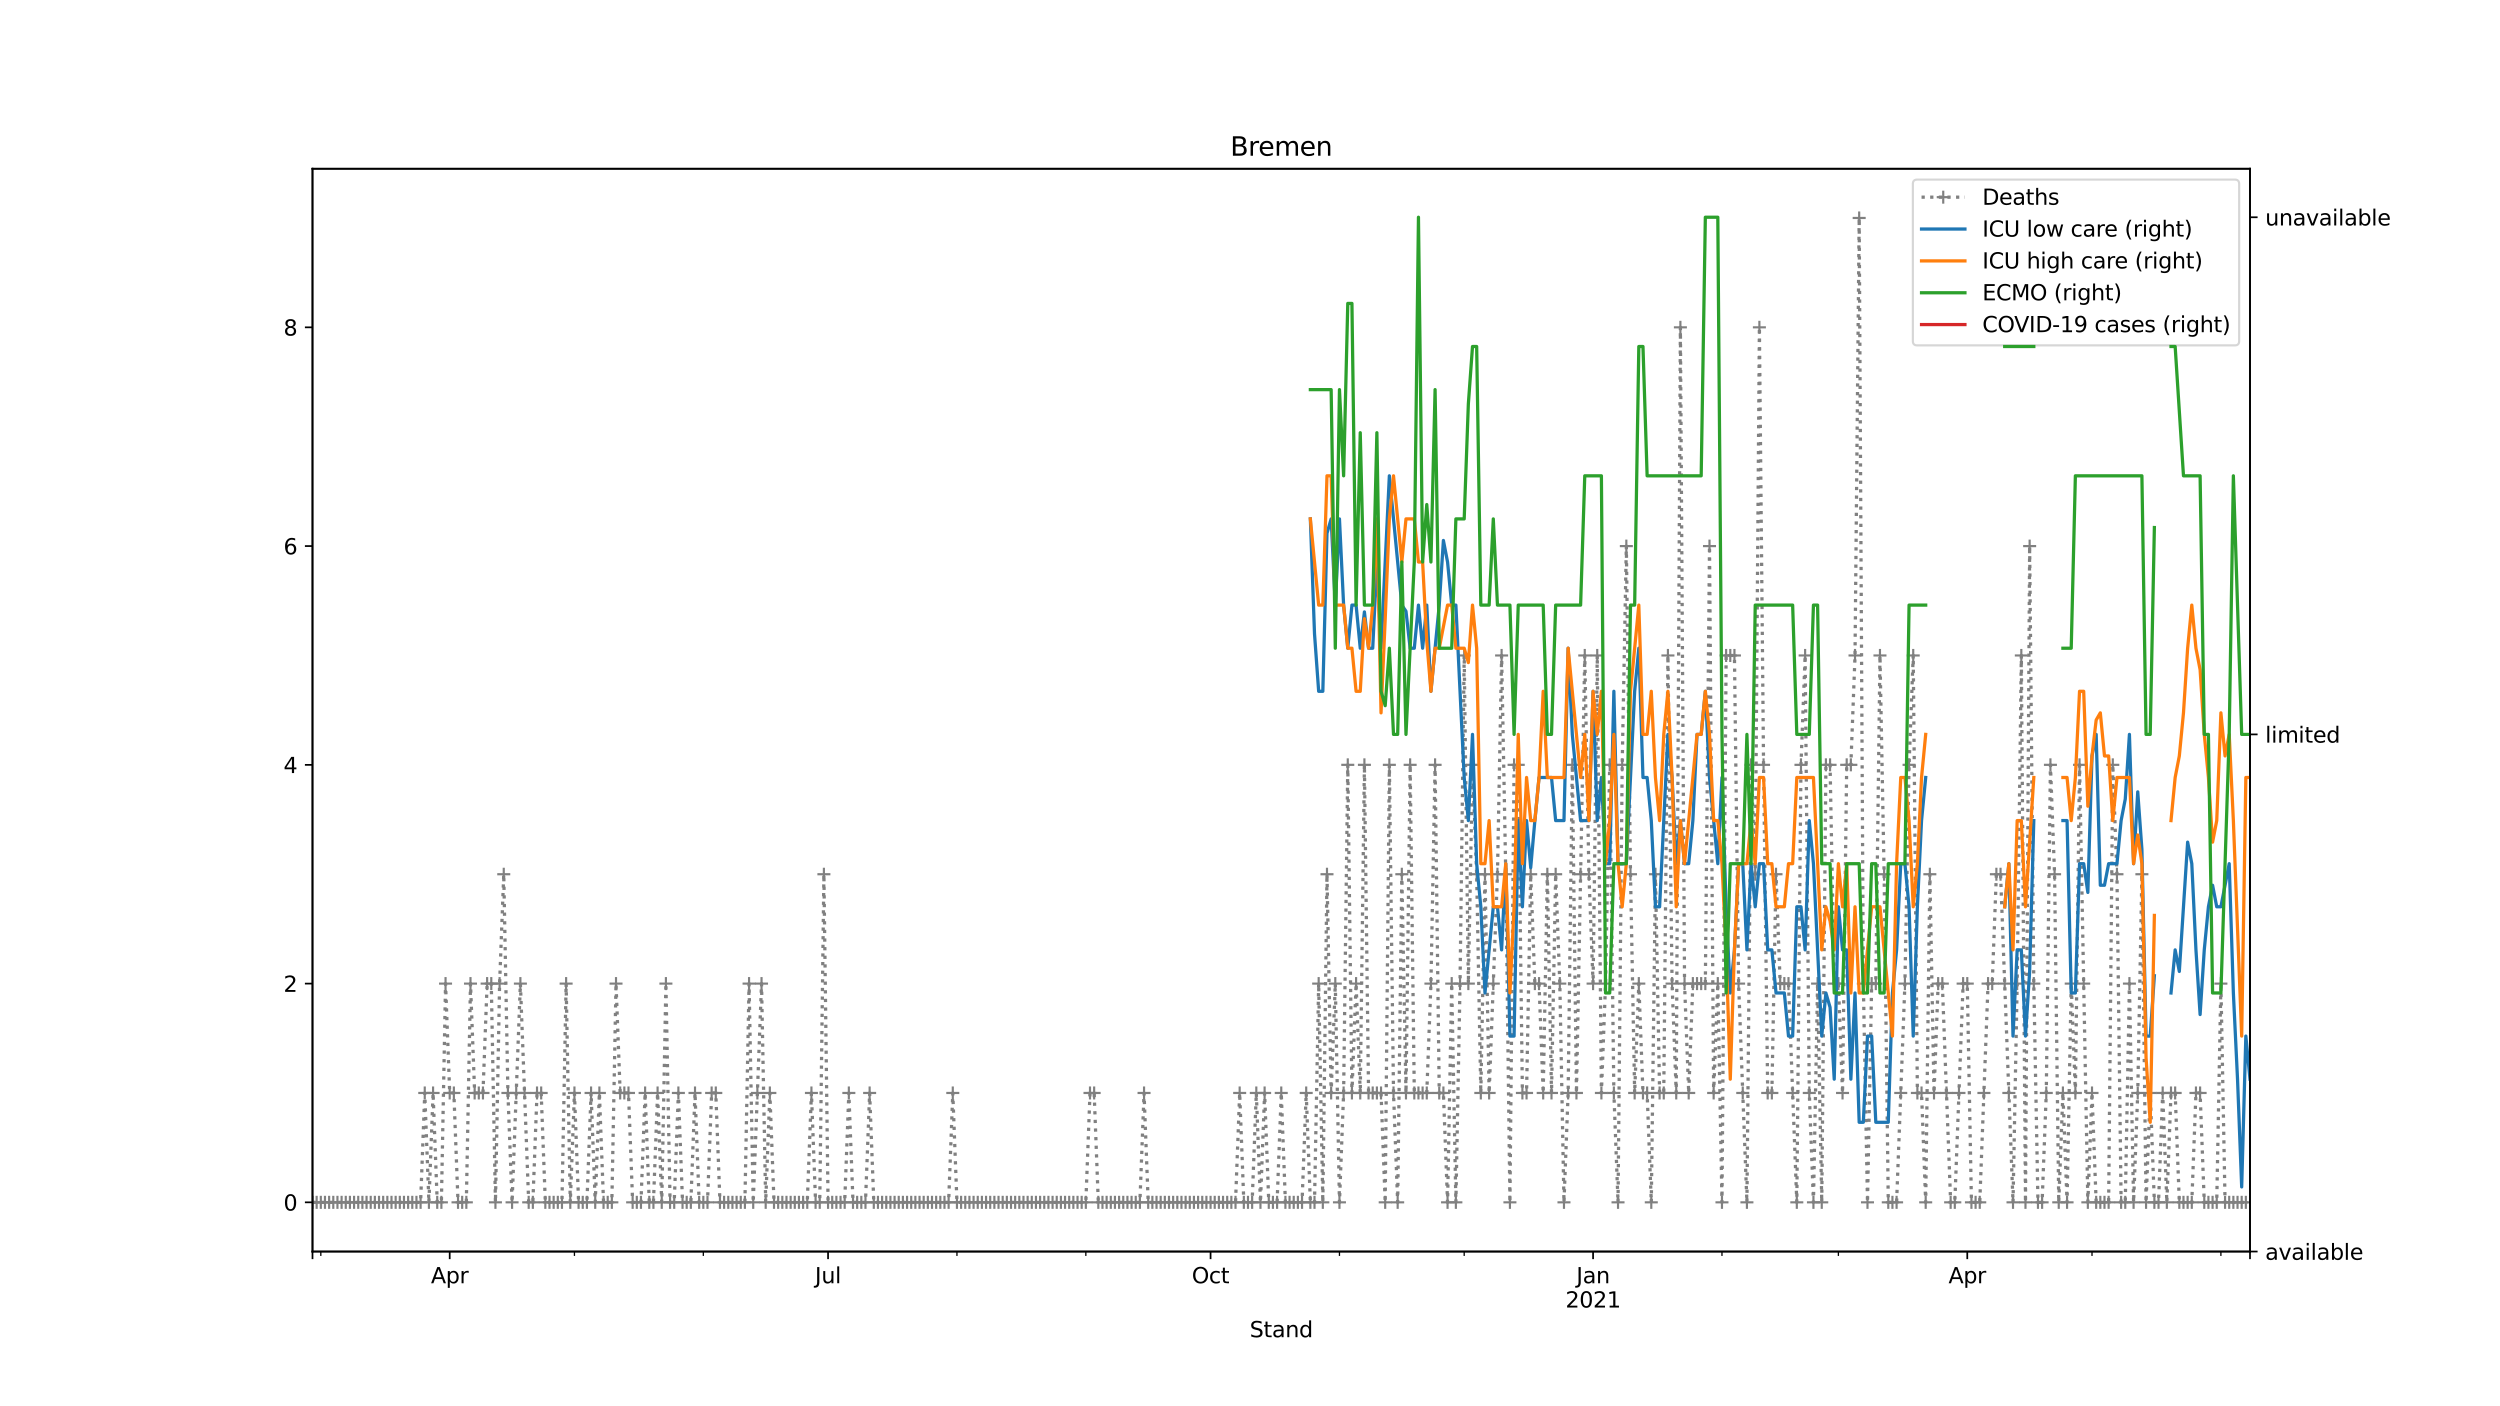<?xml version="1.0" encoding="utf-8" standalone="no"?>
<!DOCTYPE svg PUBLIC "-//W3C//DTD SVG 1.1//EN"
  "http://www.w3.org/Graphics/SVG/1.1/DTD/svg11.dtd">
<svg height="648pt" version="1.1" viewBox="0 0 1152 648" width="1152pt" xmlns="http://www.w3.org/2000/svg" xmlns:xlink="http://www.w3.org/1999/xlink">
 <defs>
  <style type="text/css">*{stroke-linecap:butt;stroke-linejoin:round;}</style>
 </defs>
 <g id="figure_1">
  <g id="patch_1">
   <path d="M 0 648 
L 1152 648 
L 1152 0 
L 0 0 
z
" style="fill:#ffffff;"/>
  </g>
  <g id="axes_1">
   <g id="patch_2">
    <path d="M 144 576.72 
L 1036.8 576.72 
L 1036.8 77.76 
L 144 77.76 
z
" style="fill:#ffffff;"/>
   </g>
   <g id="matplotlib.axis_1">
    <g id="xtick_1">
     <g id="line2d_1">
      <defs>
       <path d="M 0 0 
L 0 3.5 
" id="mfd956ee3cb" style="stroke:#000000;stroke-width:0.8;"/>
      </defs>
      <g>
       <use style="stroke:#000000;stroke-width:0.8;" x="144" xlink:href="#mfd956ee3cb" y="576.72"/>
      </g>
     </g>
    </g>
    <g id="xtick_2">
     <g id="line2d_2">
      <g>
       <use style="stroke:#000000;stroke-width:0.8;" x="207.224" xlink:href="#mfd956ee3cb" y="576.72"/>
      </g>
     </g>
     <g id="text_1">
      <!-- Apr -->
      <g transform="translate(198.574 591.318)scale(0.1 -0.1)">
       <defs>
        <path d="M 2188 4044 
L 1331 1722 
L 3047 1722 
L 2188 4044 
z
M 1831 4666 
L 2547 4666 
L 4325 0 
L 3669 0 
L 3244 1197 
L 1141 1197 
L 716 0 
L 50 0 
L 1831 4666 
z
" id="DejaVuSans-41" transform="scale(0.016)"/>
        <path d="M 1159 525 
L 1159 -1331 
L 581 -1331 
L 581 3500 
L 1159 3500 
L 1159 2969 
Q 1341 3281 1617 3432 
Q 1894 3584 2278 3584 
Q 2916 3584 3314 3078 
Q 3713 2572 3713 1747 
Q 3713 922 3314 415 
Q 2916 -91 2278 -91 
Q 1894 -91 1617 61 
Q 1341 213 1159 525 
z
M 3116 1747 
Q 3116 2381 2855 2742 
Q 2594 3103 2138 3103 
Q 1681 3103 1420 2742 
Q 1159 2381 1159 1747 
Q 1159 1113 1420 752 
Q 1681 391 2138 391 
Q 2594 391 2855 752 
Q 3116 1113 3116 1747 
z
" id="DejaVuSans-70" transform="scale(0.016)"/>
        <path d="M 2631 2963 
Q 2534 3019 2420 3045 
Q 2306 3072 2169 3072 
Q 1681 3072 1420 2755 
Q 1159 2438 1159 1844 
L 1159 0 
L 581 0 
L 581 3500 
L 1159 3500 
L 1159 2956 
Q 1341 3275 1631 3429 
Q 1922 3584 2338 3584 
Q 2397 3584 2469 3576 
Q 2541 3569 2628 3553 
L 2631 2963 
z
" id="DejaVuSans-72" transform="scale(0.016)"/>
       </defs>
       <use xlink:href="#DejaVuSans-41"/>
       <use x="68.408" xlink:href="#DejaVuSans-70"/>
       <use x="131.885" xlink:href="#DejaVuSans-72"/>
      </g>
     </g>
    </g>
    <g id="xtick_3">
     <g id="line2d_3">
      <g>
       <use style="stroke:#000000;stroke-width:0.8;" x="381.569" xlink:href="#mfd956ee3cb" y="576.72"/>
      </g>
     </g>
     <g id="text_2">
      <!-- Jul -->
      <g transform="translate(375.536 591.318)scale(0.1 -0.1)">
       <defs>
        <path d="M 628 4666 
L 1259 4666 
L 1259 325 
Q 1259 -519 939 -900 
Q 619 -1281 -91 -1281 
L -331 -1281 
L -331 -750 
L -134 -750 
Q 284 -750 456 -515 
Q 628 -281 628 325 
L 628 4666 
z
" id="DejaVuSans-4a" transform="scale(0.016)"/>
        <path d="M 544 1381 
L 544 3500 
L 1119 3500 
L 1119 1403 
Q 1119 906 1312 657 
Q 1506 409 1894 409 
Q 2359 409 2629 706 
Q 2900 1003 2900 1516 
L 2900 3500 
L 3475 3500 
L 3475 0 
L 2900 0 
L 2900 538 
Q 2691 219 2414 64 
Q 2138 -91 1772 -91 
Q 1169 -91 856 284 
Q 544 659 544 1381 
z
M 1991 3584 
L 1991 3584 
z
" id="DejaVuSans-75" transform="scale(0.016)"/>
        <path d="M 603 4863 
L 1178 4863 
L 1178 0 
L 603 0 
L 603 4863 
z
" id="DejaVuSans-6c" transform="scale(0.016)"/>
       </defs>
       <use xlink:href="#DejaVuSans-4a"/>
       <use x="29.492" xlink:href="#DejaVuSans-75"/>
       <use x="92.871" xlink:href="#DejaVuSans-6c"/>
      </g>
     </g>
    </g>
    <g id="xtick_4">
     <g id="line2d_4">
      <g>
       <use style="stroke:#000000;stroke-width:0.8;" x="557.83" xlink:href="#mfd956ee3cb" y="576.72"/>
      </g>
     </g>
     <g id="text_3">
      <!-- Oct -->
      <g transform="translate(549.185 591.318)scale(0.1 -0.1)">
       <defs>
        <path d="M 2522 4238 
Q 1834 4238 1429 3725 
Q 1025 3213 1025 2328 
Q 1025 1447 1429 934 
Q 1834 422 2522 422 
Q 3209 422 3611 934 
Q 4013 1447 4013 2328 
Q 4013 3213 3611 3725 
Q 3209 4238 2522 4238 
z
M 2522 4750 
Q 3503 4750 4090 4092 
Q 4678 3434 4678 2328 
Q 4678 1225 4090 567 
Q 3503 -91 2522 -91 
Q 1538 -91 948 565 
Q 359 1222 359 2328 
Q 359 3434 948 4092 
Q 1538 4750 2522 4750 
z
" id="DejaVuSans-4f" transform="scale(0.016)"/>
        <path d="M 3122 3366 
L 3122 2828 
Q 2878 2963 2633 3030 
Q 2388 3097 2138 3097 
Q 1578 3097 1268 2742 
Q 959 2388 959 1747 
Q 959 1106 1268 751 
Q 1578 397 2138 397 
Q 2388 397 2633 464 
Q 2878 531 3122 666 
L 3122 134 
Q 2881 22 2623 -34 
Q 2366 -91 2075 -91 
Q 1284 -91 818 406 
Q 353 903 353 1747 
Q 353 2603 823 3093 
Q 1294 3584 2113 3584 
Q 2378 3584 2631 3529 
Q 2884 3475 3122 3366 
z
" id="DejaVuSans-63" transform="scale(0.016)"/>
        <path d="M 1172 4494 
L 1172 3500 
L 2356 3500 
L 2356 3053 
L 1172 3053 
L 1172 1153 
Q 1172 725 1289 603 
Q 1406 481 1766 481 
L 2356 481 
L 2356 0 
L 1766 0 
Q 1100 0 847 248 
Q 594 497 594 1153 
L 594 3053 
L 172 3053 
L 172 3500 
L 594 3500 
L 594 4494 
L 1172 4494 
z
" id="DejaVuSans-74" transform="scale(0.016)"/>
       </defs>
       <use xlink:href="#DejaVuSans-4f"/>
       <use x="78.711" xlink:href="#DejaVuSans-63"/>
       <use x="133.691" xlink:href="#DejaVuSans-74"/>
      </g>
     </g>
    </g>
    <g id="xtick_5">
     <g id="line2d_5">
      <g>
       <use style="stroke:#000000;stroke-width:0.8;" x="734.091" xlink:href="#mfd956ee3cb" y="576.72"/>
      </g>
     </g>
     <g id="text_4">
      <!-- Jan -->
      <g transform="translate(726.383 591.318)scale(0.1 -0.1)">
       <defs>
        <path d="M 2194 1759 
Q 1497 1759 1228 1600 
Q 959 1441 959 1056 
Q 959 750 1161 570 
Q 1363 391 1709 391 
Q 2188 391 2477 730 
Q 2766 1069 2766 1631 
L 2766 1759 
L 2194 1759 
z
M 3341 1997 
L 3341 0 
L 2766 0 
L 2766 531 
Q 2569 213 2275 61 
Q 1981 -91 1556 -91 
Q 1019 -91 701 211 
Q 384 513 384 1019 
Q 384 1609 779 1909 
Q 1175 2209 1959 2209 
L 2766 2209 
L 2766 2266 
Q 2766 2663 2505 2880 
Q 2244 3097 1772 3097 
Q 1472 3097 1187 3025 
Q 903 2953 641 2809 
L 641 3341 
Q 956 3463 1253 3523 
Q 1550 3584 1831 3584 
Q 2591 3584 2966 3190 
Q 3341 2797 3341 1997 
z
" id="DejaVuSans-61" transform="scale(0.016)"/>
        <path d="M 3513 2113 
L 3513 0 
L 2938 0 
L 2938 2094 
Q 2938 2591 2744 2837 
Q 2550 3084 2163 3084 
Q 1697 3084 1428 2787 
Q 1159 2491 1159 1978 
L 1159 0 
L 581 0 
L 581 3500 
L 1159 3500 
L 1159 2956 
Q 1366 3272 1645 3428 
Q 1925 3584 2291 3584 
Q 2894 3584 3203 3211 
Q 3513 2838 3513 2113 
z
" id="DejaVuSans-6e" transform="scale(0.016)"/>
       </defs>
       <use xlink:href="#DejaVuSans-4a"/>
       <use x="29.492" xlink:href="#DejaVuSans-61"/>
       <use x="90.771" xlink:href="#DejaVuSans-6e"/>
      </g>
      <!-- 2021 -->
      <g transform="translate(721.366 602.516)scale(0.1 -0.1)">
       <defs>
        <path d="M 1228 531 
L 3431 531 
L 3431 0 
L 469 0 
L 469 531 
Q 828 903 1448 1529 
Q 2069 2156 2228 2338 
Q 2531 2678 2651 2914 
Q 2772 3150 2772 3378 
Q 2772 3750 2511 3984 
Q 2250 4219 1831 4219 
Q 1534 4219 1204 4116 
Q 875 4013 500 3803 
L 500 4441 
Q 881 4594 1212 4672 
Q 1544 4750 1819 4750 
Q 2544 4750 2975 4387 
Q 3406 4025 3406 3419 
Q 3406 3131 3298 2873 
Q 3191 2616 2906 2266 
Q 2828 2175 2409 1742 
Q 1991 1309 1228 531 
z
" id="DejaVuSans-32" transform="scale(0.016)"/>
        <path d="M 2034 4250 
Q 1547 4250 1301 3770 
Q 1056 3291 1056 2328 
Q 1056 1369 1301 889 
Q 1547 409 2034 409 
Q 2525 409 2770 889 
Q 3016 1369 3016 2328 
Q 3016 3291 2770 3770 
Q 2525 4250 2034 4250 
z
M 2034 4750 
Q 2819 4750 3233 4129 
Q 3647 3509 3647 2328 
Q 3647 1150 3233 529 
Q 2819 -91 2034 -91 
Q 1250 -91 836 529 
Q 422 1150 422 2328 
Q 422 3509 836 4129 
Q 1250 4750 2034 4750 
z
" id="DejaVuSans-30" transform="scale(0.016)"/>
        <path d="M 794 531 
L 1825 531 
L 1825 4091 
L 703 3866 
L 703 4441 
L 1819 4666 
L 2450 4666 
L 2450 531 
L 3481 531 
L 3481 0 
L 794 0 
L 794 531 
z
" id="DejaVuSans-31" transform="scale(0.016)"/>
       </defs>
       <use xlink:href="#DejaVuSans-32"/>
       <use x="63.623" xlink:href="#DejaVuSans-30"/>
       <use x="127.246" xlink:href="#DejaVuSans-32"/>
       <use x="190.869" xlink:href="#DejaVuSans-31"/>
      </g>
     </g>
    </g>
    <g id="xtick_6">
     <g id="line2d_6">
      <g>
       <use style="stroke:#000000;stroke-width:0.8;" x="906.52" xlink:href="#mfd956ee3cb" y="576.72"/>
      </g>
     </g>
     <g id="text_5">
      <!-- Apr -->
      <g transform="translate(897.87 591.318)scale(0.1 -0.1)">
       <use xlink:href="#DejaVuSans-41"/>
       <use x="68.408" xlink:href="#DejaVuSans-70"/>
       <use x="131.885" xlink:href="#DejaVuSans-72"/>
      </g>
     </g>
    </g>
    <g id="xtick_7">
     <g id="line2d_7">
      <g>
       <use style="stroke:#000000;stroke-width:0.8;" x="1036.8" xlink:href="#mfd956ee3cb" y="576.72"/>
      </g>
     </g>
    </g>
    <g id="xtick_8">
     <g id="line2d_8">
      <defs>
       <path d="M 0 0 
L 0 2 
" id="m3c93ef6d9b" style="stroke:#000000;stroke-width:0.6;"/>
      </defs>
      <g>
       <use style="stroke:#000000;stroke-width:0.6;" x="147.832" xlink:href="#m3c93ef6d9b" y="576.72"/>
      </g>
     </g>
    </g>
    <g id="xtick_9">
     <g id="line2d_9">
      <g>
       <use style="stroke:#000000;stroke-width:0.6;" x="264.7" xlink:href="#m3c93ef6d9b" y="576.72"/>
      </g>
     </g>
    </g>
    <g id="xtick_10">
     <g id="line2d_10">
      <g>
       <use style="stroke:#000000;stroke-width:0.6;" x="324.093" xlink:href="#m3c93ef6d9b" y="576.72"/>
      </g>
     </g>
    </g>
    <g id="xtick_11">
     <g id="line2d_11">
      <g>
       <use style="stroke:#000000;stroke-width:0.6;" x="440.961" xlink:href="#m3c93ef6d9b" y="576.72"/>
      </g>
     </g>
    </g>
    <g id="xtick_12">
     <g id="line2d_12">
      <g>
       <use style="stroke:#000000;stroke-width:0.6;" x="500.354" xlink:href="#m3c93ef6d9b" y="576.72"/>
      </g>
     </g>
    </g>
    <g id="xtick_13">
     <g id="line2d_13">
      <g>
       <use style="stroke:#000000;stroke-width:0.6;" x="617.222" xlink:href="#m3c93ef6d9b" y="576.72"/>
      </g>
     </g>
    </g>
    <g id="xtick_14">
     <g id="line2d_14">
      <g>
       <use style="stroke:#000000;stroke-width:0.6;" x="674.699" xlink:href="#m3c93ef6d9b" y="576.72"/>
      </g>
     </g>
    </g>
    <g id="xtick_15">
     <g id="line2d_15">
      <g>
       <use style="stroke:#000000;stroke-width:0.6;" x="793.483" xlink:href="#m3c93ef6d9b" y="576.72"/>
      </g>
     </g>
    </g>
    <g id="xtick_16">
     <g id="line2d_16">
      <g>
       <use style="stroke:#000000;stroke-width:0.6;" x="847.128" xlink:href="#m3c93ef6d9b" y="576.72"/>
      </g>
     </g>
    </g>
    <g id="xtick_17">
     <g id="line2d_17">
      <g>
       <use style="stroke:#000000;stroke-width:0.6;" x="963.997" xlink:href="#m3c93ef6d9b" y="576.72"/>
      </g>
     </g>
    </g>
    <g id="xtick_18">
     <g id="line2d_18">
      <g>
       <use style="stroke:#000000;stroke-width:0.6;" x="1023.389" xlink:href="#m3c93ef6d9b" y="576.72"/>
      </g>
     </g>
    </g>
    <g id="text_6">
     <!-- Stand -->
     <g transform="translate(575.859 616.194)scale(0.1 -0.1)">
      <defs>
       <path d="M 3425 4513 
L 3425 3897 
Q 3066 4069 2747 4153 
Q 2428 4238 2131 4238 
Q 1616 4238 1336 4038 
Q 1056 3838 1056 3469 
Q 1056 3159 1242 3001 
Q 1428 2844 1947 2747 
L 2328 2669 
Q 3034 2534 3370 2195 
Q 3706 1856 3706 1288 
Q 3706 609 3251 259 
Q 2797 -91 1919 -91 
Q 1588 -91 1214 -16 
Q 841 59 441 206 
L 441 856 
Q 825 641 1194 531 
Q 1563 422 1919 422 
Q 2459 422 2753 634 
Q 3047 847 3047 1241 
Q 3047 1584 2836 1778 
Q 2625 1972 2144 2069 
L 1759 2144 
Q 1053 2284 737 2584 
Q 422 2884 422 3419 
Q 422 4038 858 4394 
Q 1294 4750 2059 4750 
Q 2388 4750 2728 4690 
Q 3069 4631 3425 4513 
z
" id="DejaVuSans-53" transform="scale(0.016)"/>
       <path d="M 2906 2969 
L 2906 4863 
L 3481 4863 
L 3481 0 
L 2906 0 
L 2906 525 
Q 2725 213 2448 61 
Q 2172 -91 1784 -91 
Q 1150 -91 751 415 
Q 353 922 353 1747 
Q 353 2572 751 3078 
Q 1150 3584 1784 3584 
Q 2172 3584 2448 3432 
Q 2725 3281 2906 2969 
z
M 947 1747 
Q 947 1113 1208 752 
Q 1469 391 1925 391 
Q 2381 391 2643 752 
Q 2906 1113 2906 1747 
Q 2906 2381 2643 2742 
Q 2381 3103 1925 3103 
Q 1469 3103 1208 2742 
Q 947 2381 947 1747 
z
" id="DejaVuSans-64" transform="scale(0.016)"/>
      </defs>
      <use xlink:href="#DejaVuSans-53"/>
      <use x="63.477" xlink:href="#DejaVuSans-74"/>
      <use x="102.686" xlink:href="#DejaVuSans-61"/>
      <use x="163.965" xlink:href="#DejaVuSans-6e"/>
      <use x="227.344" xlink:href="#DejaVuSans-64"/>
     </g>
    </g>
   </g>
   <g id="matplotlib.axis_2">
    <g id="ytick_1">
     <g id="line2d_19">
      <defs>
       <path d="M 0 0 
L -3.5 0 
" id="mcd6ad5cd5d" style="stroke:#000000;stroke-width:0.8;"/>
      </defs>
      <g>
       <use style="stroke:#000000;stroke-width:0.8;" x="144" xlink:href="#mcd6ad5cd5d" y="554.04"/>
      </g>
     </g>
     <g id="text_7">
      <!-- 0 -->
      <g transform="translate(130.637 557.839)scale(0.1 -0.1)">
       <use xlink:href="#DejaVuSans-30"/>
      </g>
     </g>
    </g>
    <g id="ytick_2">
     <g id="line2d_20">
      <g>
       <use style="stroke:#000000;stroke-width:0.8;" x="144" xlink:href="#mcd6ad5cd5d" y="453.24"/>
      </g>
     </g>
     <g id="text_8">
      <!-- 2 -->
      <g transform="translate(130.637 457.039)scale(0.1 -0.1)">
       <use xlink:href="#DejaVuSans-32"/>
      </g>
     </g>
    </g>
    <g id="ytick_3">
     <g id="line2d_21">
      <g>
       <use style="stroke:#000000;stroke-width:0.8;" x="144" xlink:href="#mcd6ad5cd5d" y="352.44"/>
      </g>
     </g>
     <g id="text_9">
      <!-- 4 -->
      <g transform="translate(130.637 356.239)scale(0.1 -0.1)">
       <defs>
        <path d="M 2419 4116 
L 825 1625 
L 2419 1625 
L 2419 4116 
z
M 2253 4666 
L 3047 4666 
L 3047 1625 
L 3713 1625 
L 3713 1100 
L 3047 1100 
L 3047 0 
L 2419 0 
L 2419 1100 
L 313 1100 
L 313 1709 
L 2253 4666 
z
" id="DejaVuSans-34" transform="scale(0.016)"/>
       </defs>
       <use xlink:href="#DejaVuSans-34"/>
      </g>
     </g>
    </g>
    <g id="ytick_4">
     <g id="line2d_22">
      <g>
       <use style="stroke:#000000;stroke-width:0.8;" x="144" xlink:href="#mcd6ad5cd5d" y="251.64"/>
      </g>
     </g>
     <g id="text_10">
      <!-- 6 -->
      <g transform="translate(130.637 255.439)scale(0.1 -0.1)">
       <defs>
        <path d="M 2113 2584 
Q 1688 2584 1439 2293 
Q 1191 2003 1191 1497 
Q 1191 994 1439 701 
Q 1688 409 2113 409 
Q 2538 409 2786 701 
Q 3034 994 3034 1497 
Q 3034 2003 2786 2293 
Q 2538 2584 2113 2584 
z
M 3366 4563 
L 3366 3988 
Q 3128 4100 2886 4159 
Q 2644 4219 2406 4219 
Q 1781 4219 1451 3797 
Q 1122 3375 1075 2522 
Q 1259 2794 1537 2939 
Q 1816 3084 2150 3084 
Q 2853 3084 3261 2657 
Q 3669 2231 3669 1497 
Q 3669 778 3244 343 
Q 2819 -91 2113 -91 
Q 1303 -91 875 529 
Q 447 1150 447 2328 
Q 447 3434 972 4092 
Q 1497 4750 2381 4750 
Q 2619 4750 2861 4703 
Q 3103 4656 3366 4563 
z
" id="DejaVuSans-36" transform="scale(0.016)"/>
       </defs>
       <use xlink:href="#DejaVuSans-36"/>
      </g>
     </g>
    </g>
    <g id="ytick_5">
     <g id="line2d_23">
      <g>
       <use style="stroke:#000000;stroke-width:0.8;" x="144" xlink:href="#mcd6ad5cd5d" y="150.84"/>
      </g>
     </g>
     <g id="text_11">
      <!-- 8 -->
      <g transform="translate(130.637 154.639)scale(0.1 -0.1)">
       <defs>
        <path d="M 2034 2216 
Q 1584 2216 1326 1975 
Q 1069 1734 1069 1313 
Q 1069 891 1326 650 
Q 1584 409 2034 409 
Q 2484 409 2743 651 
Q 3003 894 3003 1313 
Q 3003 1734 2745 1975 
Q 2488 2216 2034 2216 
z
M 1403 2484 
Q 997 2584 770 2862 
Q 544 3141 544 3541 
Q 544 4100 942 4425 
Q 1341 4750 2034 4750 
Q 2731 4750 3128 4425 
Q 3525 4100 3525 3541 
Q 3525 3141 3298 2862 
Q 3072 2584 2669 2484 
Q 3125 2378 3379 2068 
Q 3634 1759 3634 1313 
Q 3634 634 3220 271 
Q 2806 -91 2034 -91 
Q 1263 -91 848 271 
Q 434 634 434 1313 
Q 434 1759 690 2068 
Q 947 2378 1403 2484 
z
M 1172 3481 
Q 1172 3119 1398 2916 
Q 1625 2713 2034 2713 
Q 2441 2713 2670 2916 
Q 2900 3119 2900 3481 
Q 2900 3844 2670 4047 
Q 2441 4250 2034 4250 
Q 1625 4250 1398 4047 
Q 1172 3844 1172 3481 
z
" id="DejaVuSans-38" transform="scale(0.016)"/>
       </defs>
       <use xlink:href="#DejaVuSans-38"/>
      </g>
     </g>
    </g>
   </g>
   <g id="line2d_24">
    <path clip-path="url(#p18db52a0c2)" d="M 144 554.04 
L 193.813 554.04 
L 195.729 503.64 
L 197.645 554.04 
L 199.561 503.64 
L 201.476 554.04 
L 203.392 554.04 
L 205.308 453.24 
L 207.224 503.64 
L 209.14 503.64 
L 211.056 554.04 
L 214.888 554.04 
L 216.803 453.24 
L 218.719 503.64 
L 222.551 503.64 
L 224.467 453.24 
L 226.383 453.24 
L 228.299 554.04 
L 230.215 453.24 
L 232.13 402.84 
L 234.046 503.64 
L 235.962 554.04 
L 239.794 453.24 
L 243.626 554.04 
L 245.542 554.04 
L 247.458 503.64 
L 249.373 503.64 
L 251.289 554.04 
L 258.953 554.04 
L 260.869 453.24 
L 262.785 554.04 
L 264.7 503.64 
L 266.616 554.04 
L 270.448 554.04 
L 272.364 503.64 
L 274.28 554.04 
L 276.196 503.64 
L 278.112 554.04 
L 281.943 554.04 
L 283.859 453.24 
L 285.775 503.64 
L 289.607 503.64 
L 291.523 554.04 
L 295.355 554.04 
L 297.27 503.64 
L 299.186 554.04 
L 301.102 554.04 
L 303.018 503.64 
L 304.934 554.04 
L 306.85 453.24 
L 308.766 554.04 
L 310.682 554.04 
L 312.597 503.64 
L 314.513 554.04 
L 318.345 554.04 
L 320.261 503.64 
L 322.177 554.04 
L 326.009 554.04 
L 327.924 503.64 
L 329.84 503.64 
L 331.756 554.04 
L 343.252 554.04 
L 345.167 453.24 
L 347.083 554.04 
L 350.915 453.24 
L 352.831 554.04 
L 354.747 503.64 
L 356.663 554.04 
L 371.99 554.04 
L 373.906 503.64 
L 375.821 554.04 
L 377.737 554.04 
L 379.653 402.84 
L 381.569 554.04 
L 389.233 554.04 
L 391.148 503.64 
L 393.064 554.04 
L 398.812 554.04 
L 400.728 503.64 
L 402.644 554.04 
L 437.13 554.04 
L 439.045 503.64 
L 440.961 554.04 
L 500.354 554.04 
L 502.27 503.64 
L 504.185 503.64 
L 506.101 554.04 
L 525.26 554.04 
L 527.176 503.64 
L 529.092 554.04 
L 569.325 554.04 
L 571.241 503.64 
L 573.157 554.04 
L 576.989 554.04 
L 578.905 503.64 
L 580.821 554.04 
L 582.736 503.64 
L 584.652 554.04 
L 588.484 554.04 
L 590.4 503.64 
L 592.316 554.04 
L 599.979 554.04 
L 601.895 503.64 
L 603.811 554.04 
L 605.727 554.04 
L 607.643 453.24 
L 609.559 554.04 
L 611.475 402.84 
L 613.391 503.64 
L 615.306 453.24 
L 617.222 554.04 
L 619.138 503.64 
L 621.054 352.44 
L 622.97 503.64 
L 624.886 453.24 
L 626.802 503.64 
L 628.718 352.44 
L 630.633 503.64 
L 636.381 503.64 
L 638.297 554.04 
L 640.213 352.44 
L 642.129 503.64 
L 644.045 554.04 
L 645.961 402.84 
L 647.876 503.64 
L 649.792 352.44 
L 651.708 503.64 
L 657.456 503.64 
L 659.372 453.24 
L 661.288 352.44 
L 663.203 503.64 
L 665.119 503.64 
L 667.035 554.04 
L 668.951 453.24 
L 670.867 554.04 
L 672.783 453.24 
L 674.699 302.04 
L 676.615 453.24 
L 678.53 352.44 
L 680.446 402.84 
L 682.362 503.64 
L 684.278 402.84 
L 686.194 503.64 
L 690.026 402.84 
L 691.942 302.04 
L 693.858 402.84 
L 695.773 554.04 
L 697.689 352.44 
L 699.605 352.44 
L 701.521 503.64 
L 703.437 503.64 
L 705.353 402.84 
L 707.269 453.24 
L 709.185 453.24 
L 711.1 503.64 
L 713.016 402.84 
L 714.932 503.64 
L 716.848 402.84 
L 718.764 453.24 
L 720.68 554.04 
L 722.596 503.64 
L 724.512 352.44 
L 726.427 503.64 
L 730.259 302.04 
L 732.175 402.84 
L 734.091 453.24 
L 736.007 302.04 
L 737.923 503.64 
L 739.839 453.24 
L 741.755 352.44 
L 743.67 503.64 
L 745.586 554.04 
L 747.502 352.44 
L 749.418 251.64 
L 751.334 402.84 
L 753.25 503.64 
L 755.166 453.24 
L 757.082 503.64 
L 758.997 503.64 
L 760.913 554.04 
L 762.829 402.84 
L 764.745 503.64 
L 766.661 503.64 
L 768.577 302.04 
L 770.493 453.24 
L 772.409 503.64 
L 774.324 150.84 
L 776.24 453.24 
L 778.156 503.64 
L 780.072 453.24 
L 785.82 453.24 
L 787.736 251.64 
L 789.652 503.64 
L 791.567 453.24 
L 793.483 554.04 
L 795.399 302.04 
L 799.231 302.04 
L 801.147 453.24 
L 804.979 554.04 
L 806.894 352.44 
L 808.81 402.84 
L 810.726 150.84 
L 812.642 352.44 
L 814.558 503.64 
L 816.474 503.64 
L 818.39 402.84 
L 820.306 453.24 
L 824.137 453.24 
L 827.969 554.04 
L 829.885 352.44 
L 831.801 302.04 
L 833.717 503.64 
L 835.633 554.04 
L 837.548 453.24 
L 839.464 554.04 
L 841.38 352.44 
L 843.296 352.44 
L 845.212 453.24 
L 847.128 453.24 
L 849.044 503.64 
L 850.96 352.44 
L 852.876 352.44 
L 854.791 302.04 
L 856.707 100.44 
L 858.623 453.24 
L 860.539 554.04 
L 862.455 453.24 
L 864.371 453.24 
L 866.287 302.04 
L 868.203 402.84 
L 870.118 554.04 
L 873.95 554.04 
L 877.782 453.24 
L 879.698 352.44 
L 881.614 302.04 
L 883.53 503.64 
L 885.445 503.64 
L 887.361 554.04 
L 889.277 402.84 
L 891.193 503.64 
L 893.109 453.24 
L 895.025 453.24 
L 898.857 554.04 
L 900.773 554.04 
L 904.604 453.24 
L 906.52 453.24 
L 908.436 554.04 
L 912.268 554.04 
L 916.1 453.24 
L 918.015 453.24 
L 919.931 402.84 
L 921.847 402.84 
L 927.595 554.04 
L 929.511 453.24 
L 931.427 302.04 
L 933.342 554.04 
L 935.258 251.64 
L 937.174 453.24 
L 939.09 554.04 
L 941.006 554.04 
L 942.922 503.64 
L 944.838 352.44 
L 946.754 402.84 
L 948.67 554.04 
L 950.585 503.64 
L 952.501 554.04 
L 954.417 453.24 
L 956.333 503.64 
L 958.249 352.44 
L 962.081 554.04 
L 963.997 503.64 
L 965.912 554.04 
L 971.66 554.04 
L 973.576 352.44 
L 975.492 402.84 
L 977.408 554.04 
L 979.324 554.04 
L 981.239 453.24 
L 983.155 554.04 
L 985.071 503.64 
L 986.987 402.84 
L 988.903 554.04 
L 990.819 503.64 
L 992.735 554.04 
L 994.651 554.04 
L 996.567 503.64 
L 998.482 554.04 
L 1000.398 503.64 
L 1002.314 503.64 
L 1004.23 554.04 
L 1009.978 554.04 
L 1011.894 503.64 
L 1013.809 503.64 
L 1015.725 554.04 
L 1021.473 554.04 
L 1023.389 453.24 
L 1025.305 554.04 
L 1034.884 554.04 
L 1034.884 554.04 
" style="fill:none;stroke:#808080;stroke-dasharray:1.5,2.475;stroke-dashoffset:0;stroke-width:1.5;"/>
    <defs>
     <path d="M -3 0 
L 3 0 
M 0 3 
L 0 -3 
" id="m3afd12093e" style="stroke:#808080;"/>
    </defs>
    <g clip-path="url(#p18db52a0c2)">
     <use style="fill:#808080;stroke:#808080;" x="144" xlink:href="#m3afd12093e" y="554.04"/>
     <use style="fill:#808080;stroke:#808080;" x="145.916" xlink:href="#m3afd12093e" y="554.04"/>
     <use style="fill:#808080;stroke:#808080;" x="147.832" xlink:href="#m3afd12093e" y="554.04"/>
     <use style="fill:#808080;stroke:#808080;" x="149.748" xlink:href="#m3afd12093e" y="554.04"/>
     <use style="fill:#808080;stroke:#808080;" x="151.664" xlink:href="#m3afd12093e" y="554.04"/>
     <use style="fill:#808080;stroke:#808080;" x="153.579" xlink:href="#m3afd12093e" y="554.04"/>
     <use style="fill:#808080;stroke:#808080;" x="155.495" xlink:href="#m3afd12093e" y="554.04"/>
     <use style="fill:#808080;stroke:#808080;" x="157.411" xlink:href="#m3afd12093e" y="554.04"/>
     <use style="fill:#808080;stroke:#808080;" x="159.327" xlink:href="#m3afd12093e" y="554.04"/>
     <use style="fill:#808080;stroke:#808080;" x="161.243" xlink:href="#m3afd12093e" y="554.04"/>
     <use style="fill:#808080;stroke:#808080;" x="163.159" xlink:href="#m3afd12093e" y="554.04"/>
     <use style="fill:#808080;stroke:#808080;" x="165.075" xlink:href="#m3afd12093e" y="554.04"/>
     <use style="fill:#808080;stroke:#808080;" x="166.991" xlink:href="#m3afd12093e" y="554.04"/>
     <use style="fill:#808080;stroke:#808080;" x="168.906" xlink:href="#m3afd12093e" y="554.04"/>
     <use style="fill:#808080;stroke:#808080;" x="170.822" xlink:href="#m3afd12093e" y="554.04"/>
     <use style="fill:#808080;stroke:#808080;" x="172.738" xlink:href="#m3afd12093e" y="554.04"/>
     <use style="fill:#808080;stroke:#808080;" x="174.654" xlink:href="#m3afd12093e" y="554.04"/>
     <use style="fill:#808080;stroke:#808080;" x="176.57" xlink:href="#m3afd12093e" y="554.04"/>
     <use style="fill:#808080;stroke:#808080;" x="178.486" xlink:href="#m3afd12093e" y="554.04"/>
     <use style="fill:#808080;stroke:#808080;" x="180.402" xlink:href="#m3afd12093e" y="554.04"/>
     <use style="fill:#808080;stroke:#808080;" x="182.318" xlink:href="#m3afd12093e" y="554.04"/>
     <use style="fill:#808080;stroke:#808080;" x="184.233" xlink:href="#m3afd12093e" y="554.04"/>
     <use style="fill:#808080;stroke:#808080;" x="186.149" xlink:href="#m3afd12093e" y="554.04"/>
     <use style="fill:#808080;stroke:#808080;" x="188.065" xlink:href="#m3afd12093e" y="554.04"/>
     <use style="fill:#808080;stroke:#808080;" x="189.981" xlink:href="#m3afd12093e" y="554.04"/>
     <use style="fill:#808080;stroke:#808080;" x="191.897" xlink:href="#m3afd12093e" y="554.04"/>
     <use style="fill:#808080;stroke:#808080;" x="193.813" xlink:href="#m3afd12093e" y="554.04"/>
     <use style="fill:#808080;stroke:#808080;" x="195.729" xlink:href="#m3afd12093e" y="503.64"/>
     <use style="fill:#808080;stroke:#808080;" x="197.645" xlink:href="#m3afd12093e" y="554.04"/>
     <use style="fill:#808080;stroke:#808080;" x="199.561" xlink:href="#m3afd12093e" y="503.64"/>
     <use style="fill:#808080;stroke:#808080;" x="201.476" xlink:href="#m3afd12093e" y="554.04"/>
     <use style="fill:#808080;stroke:#808080;" x="203.392" xlink:href="#m3afd12093e" y="554.04"/>
     <use style="fill:#808080;stroke:#808080;" x="205.308" xlink:href="#m3afd12093e" y="453.24"/>
     <use style="fill:#808080;stroke:#808080;" x="207.224" xlink:href="#m3afd12093e" y="503.64"/>
     <use style="fill:#808080;stroke:#808080;" x="209.14" xlink:href="#m3afd12093e" y="503.64"/>
     <use style="fill:#808080;stroke:#808080;" x="211.056" xlink:href="#m3afd12093e" y="554.04"/>
     <use style="fill:#808080;stroke:#808080;" x="212.972" xlink:href="#m3afd12093e" y="554.04"/>
     <use style="fill:#808080;stroke:#808080;" x="214.888" xlink:href="#m3afd12093e" y="554.04"/>
     <use style="fill:#808080;stroke:#808080;" x="216.803" xlink:href="#m3afd12093e" y="453.24"/>
     <use style="fill:#808080;stroke:#808080;" x="218.719" xlink:href="#m3afd12093e" y="503.64"/>
     <use style="fill:#808080;stroke:#808080;" x="220.635" xlink:href="#m3afd12093e" y="503.64"/>
     <use style="fill:#808080;stroke:#808080;" x="222.551" xlink:href="#m3afd12093e" y="503.64"/>
     <use style="fill:#808080;stroke:#808080;" x="224.467" xlink:href="#m3afd12093e" y="453.24"/>
     <use style="fill:#808080;stroke:#808080;" x="226.383" xlink:href="#m3afd12093e" y="453.24"/>
     <use style="fill:#808080;stroke:#808080;" x="228.299" xlink:href="#m3afd12093e" y="554.04"/>
     <use style="fill:#808080;stroke:#808080;" x="230.215" xlink:href="#m3afd12093e" y="453.24"/>
     <use style="fill:#808080;stroke:#808080;" x="232.13" xlink:href="#m3afd12093e" y="402.84"/>
     <use style="fill:#808080;stroke:#808080;" x="234.046" xlink:href="#m3afd12093e" y="503.64"/>
     <use style="fill:#808080;stroke:#808080;" x="235.962" xlink:href="#m3afd12093e" y="554.04"/>
     <use style="fill:#808080;stroke:#808080;" x="237.878" xlink:href="#m3afd12093e" y="503.64"/>
     <use style="fill:#808080;stroke:#808080;" x="239.794" xlink:href="#m3afd12093e" y="453.24"/>
     <use style="fill:#808080;stroke:#808080;" x="241.71" xlink:href="#m3afd12093e" y="503.64"/>
     <use style="fill:#808080;stroke:#808080;" x="243.626" xlink:href="#m3afd12093e" y="554.04"/>
     <use style="fill:#808080;stroke:#808080;" x="245.542" xlink:href="#m3afd12093e" y="554.04"/>
     <use style="fill:#808080;stroke:#808080;" x="247.458" xlink:href="#m3afd12093e" y="503.64"/>
     <use style="fill:#808080;stroke:#808080;" x="249.373" xlink:href="#m3afd12093e" y="503.64"/>
     <use style="fill:#808080;stroke:#808080;" x="251.289" xlink:href="#m3afd12093e" y="554.04"/>
     <use style="fill:#808080;stroke:#808080;" x="253.205" xlink:href="#m3afd12093e" y="554.04"/>
     <use style="fill:#808080;stroke:#808080;" x="255.121" xlink:href="#m3afd12093e" y="554.04"/>
     <use style="fill:#808080;stroke:#808080;" x="257.037" xlink:href="#m3afd12093e" y="554.04"/>
     <use style="fill:#808080;stroke:#808080;" x="258.953" xlink:href="#m3afd12093e" y="554.04"/>
     <use style="fill:#808080;stroke:#808080;" x="260.869" xlink:href="#m3afd12093e" y="453.24"/>
     <use style="fill:#808080;stroke:#808080;" x="262.785" xlink:href="#m3afd12093e" y="554.04"/>
     <use style="fill:#808080;stroke:#808080;" x="264.7" xlink:href="#m3afd12093e" y="503.64"/>
     <use style="fill:#808080;stroke:#808080;" x="266.616" xlink:href="#m3afd12093e" y="554.04"/>
     <use style="fill:#808080;stroke:#808080;" x="268.532" xlink:href="#m3afd12093e" y="554.04"/>
     <use style="fill:#808080;stroke:#808080;" x="270.448" xlink:href="#m3afd12093e" y="554.04"/>
     <use style="fill:#808080;stroke:#808080;" x="272.364" xlink:href="#m3afd12093e" y="503.64"/>
     <use style="fill:#808080;stroke:#808080;" x="274.28" xlink:href="#m3afd12093e" y="554.04"/>
     <use style="fill:#808080;stroke:#808080;" x="276.196" xlink:href="#m3afd12093e" y="503.64"/>
     <use style="fill:#808080;stroke:#808080;" x="278.112" xlink:href="#m3afd12093e" y="554.04"/>
     <use style="fill:#808080;stroke:#808080;" x="280.027" xlink:href="#m3afd12093e" y="554.04"/>
     <use style="fill:#808080;stroke:#808080;" x="281.943" xlink:href="#m3afd12093e" y="554.04"/>
     <use style="fill:#808080;stroke:#808080;" x="283.859" xlink:href="#m3afd12093e" y="453.24"/>
     <use style="fill:#808080;stroke:#808080;" x="285.775" xlink:href="#m3afd12093e" y="503.64"/>
     <use style="fill:#808080;stroke:#808080;" x="287.691" xlink:href="#m3afd12093e" y="503.64"/>
     <use style="fill:#808080;stroke:#808080;" x="289.607" xlink:href="#m3afd12093e" y="503.64"/>
     <use style="fill:#808080;stroke:#808080;" x="291.523" xlink:href="#m3afd12093e" y="554.04"/>
     <use style="fill:#808080;stroke:#808080;" x="293.439" xlink:href="#m3afd12093e" y="554.04"/>
     <use style="fill:#808080;stroke:#808080;" x="295.355" xlink:href="#m3afd12093e" y="554.04"/>
     <use style="fill:#808080;stroke:#808080;" x="297.27" xlink:href="#m3afd12093e" y="503.64"/>
     <use style="fill:#808080;stroke:#808080;" x="299.186" xlink:href="#m3afd12093e" y="554.04"/>
     <use style="fill:#808080;stroke:#808080;" x="301.102" xlink:href="#m3afd12093e" y="554.04"/>
     <use style="fill:#808080;stroke:#808080;" x="303.018" xlink:href="#m3afd12093e" y="503.64"/>
     <use style="fill:#808080;stroke:#808080;" x="304.934" xlink:href="#m3afd12093e" y="554.04"/>
     <use style="fill:#808080;stroke:#808080;" x="306.85" xlink:href="#m3afd12093e" y="453.24"/>
     <use style="fill:#808080;stroke:#808080;" x="308.766" xlink:href="#m3afd12093e" y="554.04"/>
     <use style="fill:#808080;stroke:#808080;" x="310.682" xlink:href="#m3afd12093e" y="554.04"/>
     <use style="fill:#808080;stroke:#808080;" x="312.597" xlink:href="#m3afd12093e" y="503.64"/>
     <use style="fill:#808080;stroke:#808080;" x="314.513" xlink:href="#m3afd12093e" y="554.04"/>
     <use style="fill:#808080;stroke:#808080;" x="316.429" xlink:href="#m3afd12093e" y="554.04"/>
     <use style="fill:#808080;stroke:#808080;" x="318.345" xlink:href="#m3afd12093e" y="554.04"/>
     <use style="fill:#808080;stroke:#808080;" x="320.261" xlink:href="#m3afd12093e" y="503.64"/>
     <use style="fill:#808080;stroke:#808080;" x="322.177" xlink:href="#m3afd12093e" y="554.04"/>
     <use style="fill:#808080;stroke:#808080;" x="324.093" xlink:href="#m3afd12093e" y="554.04"/>
     <use style="fill:#808080;stroke:#808080;" x="326.009" xlink:href="#m3afd12093e" y="554.04"/>
     <use style="fill:#808080;stroke:#808080;" x="327.924" xlink:href="#m3afd12093e" y="503.64"/>
     <use style="fill:#808080;stroke:#808080;" x="329.84" xlink:href="#m3afd12093e" y="503.64"/>
     <use style="fill:#808080;stroke:#808080;" x="331.756" xlink:href="#m3afd12093e" y="554.04"/>
     <use style="fill:#808080;stroke:#808080;" x="333.672" xlink:href="#m3afd12093e" y="554.04"/>
     <use style="fill:#808080;stroke:#808080;" x="335.588" xlink:href="#m3afd12093e" y="554.04"/>
     <use style="fill:#808080;stroke:#808080;" x="337.504" xlink:href="#m3afd12093e" y="554.04"/>
     <use style="fill:#808080;stroke:#808080;" x="339.42" xlink:href="#m3afd12093e" y="554.04"/>
     <use style="fill:#808080;stroke:#808080;" x="341.336" xlink:href="#m3afd12093e" y="554.04"/>
     <use style="fill:#808080;stroke:#808080;" x="343.252" xlink:href="#m3afd12093e" y="554.04"/>
     <use style="fill:#808080;stroke:#808080;" x="345.167" xlink:href="#m3afd12093e" y="453.24"/>
     <use style="fill:#808080;stroke:#808080;" x="347.083" xlink:href="#m3afd12093e" y="554.04"/>
     <use style="fill:#808080;stroke:#808080;" x="348.999" xlink:href="#m3afd12093e" y="503.64"/>
     <use style="fill:#808080;stroke:#808080;" x="350.915" xlink:href="#m3afd12093e" y="453.24"/>
     <use style="fill:#808080;stroke:#808080;" x="352.831" xlink:href="#m3afd12093e" y="554.04"/>
     <use style="fill:#808080;stroke:#808080;" x="354.747" xlink:href="#m3afd12093e" y="503.64"/>
     <use style="fill:#808080;stroke:#808080;" x="356.663" xlink:href="#m3afd12093e" y="554.04"/>
     <use style="fill:#808080;stroke:#808080;" x="358.579" xlink:href="#m3afd12093e" y="554.04"/>
     <use style="fill:#808080;stroke:#808080;" x="360.494" xlink:href="#m3afd12093e" y="554.04"/>
     <use style="fill:#808080;stroke:#808080;" x="362.41" xlink:href="#m3afd12093e" y="554.04"/>
     <use style="fill:#808080;stroke:#808080;" x="364.326" xlink:href="#m3afd12093e" y="554.04"/>
     <use style="fill:#808080;stroke:#808080;" x="366.242" xlink:href="#m3afd12093e" y="554.04"/>
     <use style="fill:#808080;stroke:#808080;" x="368.158" xlink:href="#m3afd12093e" y="554.04"/>
     <use style="fill:#808080;stroke:#808080;" x="370.074" xlink:href="#m3afd12093e" y="554.04"/>
     <use style="fill:#808080;stroke:#808080;" x="371.99" xlink:href="#m3afd12093e" y="554.04"/>
     <use style="fill:#808080;stroke:#808080;" x="373.906" xlink:href="#m3afd12093e" y="503.64"/>
     <use style="fill:#808080;stroke:#808080;" x="375.821" xlink:href="#m3afd12093e" y="554.04"/>
     <use style="fill:#808080;stroke:#808080;" x="377.737" xlink:href="#m3afd12093e" y="554.04"/>
     <use style="fill:#808080;stroke:#808080;" x="379.653" xlink:href="#m3afd12093e" y="402.84"/>
     <use style="fill:#808080;stroke:#808080;" x="381.569" xlink:href="#m3afd12093e" y="554.04"/>
     <use style="fill:#808080;stroke:#808080;" x="383.485" xlink:href="#m3afd12093e" y="554.04"/>
     <use style="fill:#808080;stroke:#808080;" x="385.401" xlink:href="#m3afd12093e" y="554.04"/>
     <use style="fill:#808080;stroke:#808080;" x="387.317" xlink:href="#m3afd12093e" y="554.04"/>
     <use style="fill:#808080;stroke:#808080;" x="389.233" xlink:href="#m3afd12093e" y="554.04"/>
     <use style="fill:#808080;stroke:#808080;" x="391.148" xlink:href="#m3afd12093e" y="503.64"/>
     <use style="fill:#808080;stroke:#808080;" x="393.064" xlink:href="#m3afd12093e" y="554.04"/>
     <use style="fill:#808080;stroke:#808080;" x="394.98" xlink:href="#m3afd12093e" y="554.04"/>
     <use style="fill:#808080;stroke:#808080;" x="396.896" xlink:href="#m3afd12093e" y="554.04"/>
     <use style="fill:#808080;stroke:#808080;" x="398.812" xlink:href="#m3afd12093e" y="554.04"/>
     <use style="fill:#808080;stroke:#808080;" x="400.728" xlink:href="#m3afd12093e" y="503.64"/>
     <use style="fill:#808080;stroke:#808080;" x="402.644" xlink:href="#m3afd12093e" y="554.04"/>
     <use style="fill:#808080;stroke:#808080;" x="404.56" xlink:href="#m3afd12093e" y="554.04"/>
     <use style="fill:#808080;stroke:#808080;" x="406.476" xlink:href="#m3afd12093e" y="554.04"/>
     <use style="fill:#808080;stroke:#808080;" x="408.391" xlink:href="#m3afd12093e" y="554.04"/>
     <use style="fill:#808080;stroke:#808080;" x="410.307" xlink:href="#m3afd12093e" y="554.04"/>
     <use style="fill:#808080;stroke:#808080;" x="412.223" xlink:href="#m3afd12093e" y="554.04"/>
     <use style="fill:#808080;stroke:#808080;" x="414.139" xlink:href="#m3afd12093e" y="554.04"/>
     <use style="fill:#808080;stroke:#808080;" x="416.055" xlink:href="#m3afd12093e" y="554.04"/>
     <use style="fill:#808080;stroke:#808080;" x="417.971" xlink:href="#m3afd12093e" y="554.04"/>
     <use style="fill:#808080;stroke:#808080;" x="419.887" xlink:href="#m3afd12093e" y="554.04"/>
     <use style="fill:#808080;stroke:#808080;" x="421.803" xlink:href="#m3afd12093e" y="554.04"/>
     <use style="fill:#808080;stroke:#808080;" x="423.718" xlink:href="#m3afd12093e" y="554.04"/>
     <use style="fill:#808080;stroke:#808080;" x="425.634" xlink:href="#m3afd12093e" y="554.04"/>
     <use style="fill:#808080;stroke:#808080;" x="427.55" xlink:href="#m3afd12093e" y="554.04"/>
     <use style="fill:#808080;stroke:#808080;" x="429.466" xlink:href="#m3afd12093e" y="554.04"/>
     <use style="fill:#808080;stroke:#808080;" x="431.382" xlink:href="#m3afd12093e" y="554.04"/>
     <use style="fill:#808080;stroke:#808080;" x="433.298" xlink:href="#m3afd12093e" y="554.04"/>
     <use style="fill:#808080;stroke:#808080;" x="435.214" xlink:href="#m3afd12093e" y="554.04"/>
     <use style="fill:#808080;stroke:#808080;" x="437.13" xlink:href="#m3afd12093e" y="554.04"/>
     <use style="fill:#808080;stroke:#808080;" x="439.045" xlink:href="#m3afd12093e" y="503.64"/>
     <use style="fill:#808080;stroke:#808080;" x="440.961" xlink:href="#m3afd12093e" y="554.04"/>
     <use style="fill:#808080;stroke:#808080;" x="442.877" xlink:href="#m3afd12093e" y="554.04"/>
     <use style="fill:#808080;stroke:#808080;" x="444.793" xlink:href="#m3afd12093e" y="554.04"/>
     <use style="fill:#808080;stroke:#808080;" x="446.709" xlink:href="#m3afd12093e" y="554.04"/>
     <use style="fill:#808080;stroke:#808080;" x="448.625" xlink:href="#m3afd12093e" y="554.04"/>
     <use style="fill:#808080;stroke:#808080;" x="450.541" xlink:href="#m3afd12093e" y="554.04"/>
     <use style="fill:#808080;stroke:#808080;" x="452.457" xlink:href="#m3afd12093e" y="554.04"/>
     <use style="fill:#808080;stroke:#808080;" x="454.373" xlink:href="#m3afd12093e" y="554.04"/>
     <use style="fill:#808080;stroke:#808080;" x="456.288" xlink:href="#m3afd12093e" y="554.04"/>
     <use style="fill:#808080;stroke:#808080;" x="458.204" xlink:href="#m3afd12093e" y="554.04"/>
     <use style="fill:#808080;stroke:#808080;" x="460.12" xlink:href="#m3afd12093e" y="554.04"/>
     <use style="fill:#808080;stroke:#808080;" x="462.036" xlink:href="#m3afd12093e" y="554.04"/>
     <use style="fill:#808080;stroke:#808080;" x="463.952" xlink:href="#m3afd12093e" y="554.04"/>
     <use style="fill:#808080;stroke:#808080;" x="465.868" xlink:href="#m3afd12093e" y="554.04"/>
     <use style="fill:#808080;stroke:#808080;" x="467.784" xlink:href="#m3afd12093e" y="554.04"/>
     <use style="fill:#808080;stroke:#808080;" x="469.7" xlink:href="#m3afd12093e" y="554.04"/>
     <use style="fill:#808080;stroke:#808080;" x="471.615" xlink:href="#m3afd12093e" y="554.04"/>
     <use style="fill:#808080;stroke:#808080;" x="473.531" xlink:href="#m3afd12093e" y="554.04"/>
     <use style="fill:#808080;stroke:#808080;" x="475.447" xlink:href="#m3afd12093e" y="554.04"/>
     <use style="fill:#808080;stroke:#808080;" x="477.363" xlink:href="#m3afd12093e" y="554.04"/>
     <use style="fill:#808080;stroke:#808080;" x="479.279" xlink:href="#m3afd12093e" y="554.04"/>
     <use style="fill:#808080;stroke:#808080;" x="481.195" xlink:href="#m3afd12093e" y="554.04"/>
     <use style="fill:#808080;stroke:#808080;" x="483.111" xlink:href="#m3afd12093e" y="554.04"/>
     <use style="fill:#808080;stroke:#808080;" x="485.027" xlink:href="#m3afd12093e" y="554.04"/>
     <use style="fill:#808080;stroke:#808080;" x="486.942" xlink:href="#m3afd12093e" y="554.04"/>
     <use style="fill:#808080;stroke:#808080;" x="488.858" xlink:href="#m3afd12093e" y="554.04"/>
     <use style="fill:#808080;stroke:#808080;" x="490.774" xlink:href="#m3afd12093e" y="554.04"/>
     <use style="fill:#808080;stroke:#808080;" x="492.69" xlink:href="#m3afd12093e" y="554.04"/>
     <use style="fill:#808080;stroke:#808080;" x="494.606" xlink:href="#m3afd12093e" y="554.04"/>
     <use style="fill:#808080;stroke:#808080;" x="496.522" xlink:href="#m3afd12093e" y="554.04"/>
     <use style="fill:#808080;stroke:#808080;" x="498.438" xlink:href="#m3afd12093e" y="554.04"/>
     <use style="fill:#808080;stroke:#808080;" x="500.354" xlink:href="#m3afd12093e" y="554.04"/>
     <use style="fill:#808080;stroke:#808080;" x="502.27" xlink:href="#m3afd12093e" y="503.64"/>
     <use style="fill:#808080;stroke:#808080;" x="504.185" xlink:href="#m3afd12093e" y="503.64"/>
     <use style="fill:#808080;stroke:#808080;" x="506.101" xlink:href="#m3afd12093e" y="554.04"/>
     <use style="fill:#808080;stroke:#808080;" x="508.017" xlink:href="#m3afd12093e" y="554.04"/>
     <use style="fill:#808080;stroke:#808080;" x="509.933" xlink:href="#m3afd12093e" y="554.04"/>
     <use style="fill:#808080;stroke:#808080;" x="511.849" xlink:href="#m3afd12093e" y="554.04"/>
     <use style="fill:#808080;stroke:#808080;" x="513.765" xlink:href="#m3afd12093e" y="554.04"/>
     <use style="fill:#808080;stroke:#808080;" x="515.681" xlink:href="#m3afd12093e" y="554.04"/>
     <use style="fill:#808080;stroke:#808080;" x="517.597" xlink:href="#m3afd12093e" y="554.04"/>
     <use style="fill:#808080;stroke:#808080;" x="519.512" xlink:href="#m3afd12093e" y="554.04"/>
     <use style="fill:#808080;stroke:#808080;" x="521.428" xlink:href="#m3afd12093e" y="554.04"/>
     <use style="fill:#808080;stroke:#808080;" x="523.344" xlink:href="#m3afd12093e" y="554.04"/>
     <use style="fill:#808080;stroke:#808080;" x="525.26" xlink:href="#m3afd12093e" y="554.04"/>
     <use style="fill:#808080;stroke:#808080;" x="527.176" xlink:href="#m3afd12093e" y="503.64"/>
     <use style="fill:#808080;stroke:#808080;" x="529.092" xlink:href="#m3afd12093e" y="554.04"/>
     <use style="fill:#808080;stroke:#808080;" x="531.008" xlink:href="#m3afd12093e" y="554.04"/>
     <use style="fill:#808080;stroke:#808080;" x="532.924" xlink:href="#m3afd12093e" y="554.04"/>
     <use style="fill:#808080;stroke:#808080;" x="534.839" xlink:href="#m3afd12093e" y="554.04"/>
     <use style="fill:#808080;stroke:#808080;" x="536.755" xlink:href="#m3afd12093e" y="554.04"/>
     <use style="fill:#808080;stroke:#808080;" x="538.671" xlink:href="#m3afd12093e" y="554.04"/>
     <use style="fill:#808080;stroke:#808080;" x="540.587" xlink:href="#m3afd12093e" y="554.04"/>
     <use style="fill:#808080;stroke:#808080;" x="542.503" xlink:href="#m3afd12093e" y="554.04"/>
     <use style="fill:#808080;stroke:#808080;" x="544.419" xlink:href="#m3afd12093e" y="554.04"/>
     <use style="fill:#808080;stroke:#808080;" x="546.335" xlink:href="#m3afd12093e" y="554.04"/>
     <use style="fill:#808080;stroke:#808080;" x="548.251" xlink:href="#m3afd12093e" y="554.04"/>
     <use style="fill:#808080;stroke:#808080;" x="550.167" xlink:href="#m3afd12093e" y="554.04"/>
     <use style="fill:#808080;stroke:#808080;" x="552.082" xlink:href="#m3afd12093e" y="554.04"/>
     <use style="fill:#808080;stroke:#808080;" x="553.998" xlink:href="#m3afd12093e" y="554.04"/>
     <use style="fill:#808080;stroke:#808080;" x="555.914" xlink:href="#m3afd12093e" y="554.04"/>
     <use style="fill:#808080;stroke:#808080;" x="557.83" xlink:href="#m3afd12093e" y="554.04"/>
     <use style="fill:#808080;stroke:#808080;" x="559.746" xlink:href="#m3afd12093e" y="554.04"/>
     <use style="fill:#808080;stroke:#808080;" x="561.662" xlink:href="#m3afd12093e" y="554.04"/>
     <use style="fill:#808080;stroke:#808080;" x="563.578" xlink:href="#m3afd12093e" y="554.04"/>
     <use style="fill:#808080;stroke:#808080;" x="565.494" xlink:href="#m3afd12093e" y="554.04"/>
     <use style="fill:#808080;stroke:#808080;" x="567.409" xlink:href="#m3afd12093e" y="554.04"/>
     <use style="fill:#808080;stroke:#808080;" x="569.325" xlink:href="#m3afd12093e" y="554.04"/>
     <use style="fill:#808080;stroke:#808080;" x="571.241" xlink:href="#m3afd12093e" y="503.64"/>
     <use style="fill:#808080;stroke:#808080;" x="573.157" xlink:href="#m3afd12093e" y="554.04"/>
     <use style="fill:#808080;stroke:#808080;" x="575.073" xlink:href="#m3afd12093e" y="554.04"/>
     <use style="fill:#808080;stroke:#808080;" x="576.989" xlink:href="#m3afd12093e" y="554.04"/>
     <use style="fill:#808080;stroke:#808080;" x="578.905" xlink:href="#m3afd12093e" y="503.64"/>
     <use style="fill:#808080;stroke:#808080;" x="580.821" xlink:href="#m3afd12093e" y="554.04"/>
     <use style="fill:#808080;stroke:#808080;" x="582.736" xlink:href="#m3afd12093e" y="503.64"/>
     <use style="fill:#808080;stroke:#808080;" x="584.652" xlink:href="#m3afd12093e" y="554.04"/>
     <use style="fill:#808080;stroke:#808080;" x="586.568" xlink:href="#m3afd12093e" y="554.04"/>
     <use style="fill:#808080;stroke:#808080;" x="588.484" xlink:href="#m3afd12093e" y="554.04"/>
     <use style="fill:#808080;stroke:#808080;" x="590.4" xlink:href="#m3afd12093e" y="503.64"/>
     <use style="fill:#808080;stroke:#808080;" x="592.316" xlink:href="#m3afd12093e" y="554.04"/>
     <use style="fill:#808080;stroke:#808080;" x="594.232" xlink:href="#m3afd12093e" y="554.04"/>
     <use style="fill:#808080;stroke:#808080;" x="596.148" xlink:href="#m3afd12093e" y="554.04"/>
     <use style="fill:#808080;stroke:#808080;" x="598.064" xlink:href="#m3afd12093e" y="554.04"/>
     <use style="fill:#808080;stroke:#808080;" x="599.979" xlink:href="#m3afd12093e" y="554.04"/>
     <use style="fill:#808080;stroke:#808080;" x="601.895" xlink:href="#m3afd12093e" y="503.64"/>
     <use style="fill:#808080;stroke:#808080;" x="603.811" xlink:href="#m3afd12093e" y="554.04"/>
     <use style="fill:#808080;stroke:#808080;" x="605.727" xlink:href="#m3afd12093e" y="554.04"/>
     <use style="fill:#808080;stroke:#808080;" x="607.643" xlink:href="#m3afd12093e" y="453.24"/>
     <use style="fill:#808080;stroke:#808080;" x="609.559" xlink:href="#m3afd12093e" y="554.04"/>
     <use style="fill:#808080;stroke:#808080;" x="611.475" xlink:href="#m3afd12093e" y="402.84"/>
     <use style="fill:#808080;stroke:#808080;" x="613.391" xlink:href="#m3afd12093e" y="503.64"/>
     <use style="fill:#808080;stroke:#808080;" x="615.306" xlink:href="#m3afd12093e" y="453.24"/>
     <use style="fill:#808080;stroke:#808080;" x="617.222" xlink:href="#m3afd12093e" y="554.04"/>
     <use style="fill:#808080;stroke:#808080;" x="619.138" xlink:href="#m3afd12093e" y="503.64"/>
     <use style="fill:#808080;stroke:#808080;" x="621.054" xlink:href="#m3afd12093e" y="352.44"/>
     <use style="fill:#808080;stroke:#808080;" x="622.97" xlink:href="#m3afd12093e" y="503.64"/>
     <use style="fill:#808080;stroke:#808080;" x="624.886" xlink:href="#m3afd12093e" y="453.24"/>
     <use style="fill:#808080;stroke:#808080;" x="626.802" xlink:href="#m3afd12093e" y="503.64"/>
     <use style="fill:#808080;stroke:#808080;" x="628.718" xlink:href="#m3afd12093e" y="352.44"/>
     <use style="fill:#808080;stroke:#808080;" x="630.633" xlink:href="#m3afd12093e" y="503.64"/>
     <use style="fill:#808080;stroke:#808080;" x="632.549" xlink:href="#m3afd12093e" y="503.64"/>
     <use style="fill:#808080;stroke:#808080;" x="634.465" xlink:href="#m3afd12093e" y="503.64"/>
     <use style="fill:#808080;stroke:#808080;" x="636.381" xlink:href="#m3afd12093e" y="503.64"/>
     <use style="fill:#808080;stroke:#808080;" x="638.297" xlink:href="#m3afd12093e" y="554.04"/>
     <use style="fill:#808080;stroke:#808080;" x="640.213" xlink:href="#m3afd12093e" y="352.44"/>
     <use style="fill:#808080;stroke:#808080;" x="642.129" xlink:href="#m3afd12093e" y="503.64"/>
     <use style="fill:#808080;stroke:#808080;" x="644.045" xlink:href="#m3afd12093e" y="554.04"/>
     <use style="fill:#808080;stroke:#808080;" x="645.961" xlink:href="#m3afd12093e" y="402.84"/>
     <use style="fill:#808080;stroke:#808080;" x="647.876" xlink:href="#m3afd12093e" y="503.64"/>
     <use style="fill:#808080;stroke:#808080;" x="649.792" xlink:href="#m3afd12093e" y="352.44"/>
     <use style="fill:#808080;stroke:#808080;" x="651.708" xlink:href="#m3afd12093e" y="503.64"/>
     <use style="fill:#808080;stroke:#808080;" x="653.624" xlink:href="#m3afd12093e" y="503.64"/>
     <use style="fill:#808080;stroke:#808080;" x="655.54" xlink:href="#m3afd12093e" y="503.64"/>
     <use style="fill:#808080;stroke:#808080;" x="657.456" xlink:href="#m3afd12093e" y="503.64"/>
     <use style="fill:#808080;stroke:#808080;" x="659.372" xlink:href="#m3afd12093e" y="453.24"/>
     <use style="fill:#808080;stroke:#808080;" x="661.288" xlink:href="#m3afd12093e" y="352.44"/>
     <use style="fill:#808080;stroke:#808080;" x="663.203" xlink:href="#m3afd12093e" y="503.64"/>
     <use style="fill:#808080;stroke:#808080;" x="665.119" xlink:href="#m3afd12093e" y="503.64"/>
     <use style="fill:#808080;stroke:#808080;" x="667.035" xlink:href="#m3afd12093e" y="554.04"/>
     <use style="fill:#808080;stroke:#808080;" x="668.951" xlink:href="#m3afd12093e" y="453.24"/>
     <use style="fill:#808080;stroke:#808080;" x="670.867" xlink:href="#m3afd12093e" y="554.04"/>
     <use style="fill:#808080;stroke:#808080;" x="672.783" xlink:href="#m3afd12093e" y="453.24"/>
     <use style="fill:#808080;stroke:#808080;" x="674.699" xlink:href="#m3afd12093e" y="302.04"/>
     <use style="fill:#808080;stroke:#808080;" x="676.615" xlink:href="#m3afd12093e" y="453.24"/>
     <use style="fill:#808080;stroke:#808080;" x="678.53" xlink:href="#m3afd12093e" y="352.44"/>
     <use style="fill:#808080;stroke:#808080;" x="680.446" xlink:href="#m3afd12093e" y="402.84"/>
     <use style="fill:#808080;stroke:#808080;" x="682.362" xlink:href="#m3afd12093e" y="503.64"/>
     <use style="fill:#808080;stroke:#808080;" x="684.278" xlink:href="#m3afd12093e" y="402.84"/>
     <use style="fill:#808080;stroke:#808080;" x="686.194" xlink:href="#m3afd12093e" y="503.64"/>
     <use style="fill:#808080;stroke:#808080;" x="688.11" xlink:href="#m3afd12093e" y="453.24"/>
     <use style="fill:#808080;stroke:#808080;" x="690.026" xlink:href="#m3afd12093e" y="402.84"/>
     <use style="fill:#808080;stroke:#808080;" x="691.942" xlink:href="#m3afd12093e" y="302.04"/>
     <use style="fill:#808080;stroke:#808080;" x="693.858" xlink:href="#m3afd12093e" y="402.84"/>
     <use style="fill:#808080;stroke:#808080;" x="695.773" xlink:href="#m3afd12093e" y="554.04"/>
     <use style="fill:#808080;stroke:#808080;" x="697.689" xlink:href="#m3afd12093e" y="352.44"/>
     <use style="fill:#808080;stroke:#808080;" x="699.605" xlink:href="#m3afd12093e" y="352.44"/>
     <use style="fill:#808080;stroke:#808080;" x="701.521" xlink:href="#m3afd12093e" y="503.64"/>
     <use style="fill:#808080;stroke:#808080;" x="703.437" xlink:href="#m3afd12093e" y="503.64"/>
     <use style="fill:#808080;stroke:#808080;" x="705.353" xlink:href="#m3afd12093e" y="402.84"/>
     <use style="fill:#808080;stroke:#808080;" x="707.269" xlink:href="#m3afd12093e" y="453.24"/>
     <use style="fill:#808080;stroke:#808080;" x="709.185" xlink:href="#m3afd12093e" y="453.24"/>
     <use style="fill:#808080;stroke:#808080;" x="711.1" xlink:href="#m3afd12093e" y="503.64"/>
     <use style="fill:#808080;stroke:#808080;" x="713.016" xlink:href="#m3afd12093e" y="402.84"/>
     <use style="fill:#808080;stroke:#808080;" x="714.932" xlink:href="#m3afd12093e" y="503.64"/>
     <use style="fill:#808080;stroke:#808080;" x="716.848" xlink:href="#m3afd12093e" y="402.84"/>
     <use style="fill:#808080;stroke:#808080;" x="718.764" xlink:href="#m3afd12093e" y="453.24"/>
     <use style="fill:#808080;stroke:#808080;" x="720.68" xlink:href="#m3afd12093e" y="554.04"/>
     <use style="fill:#808080;stroke:#808080;" x="722.596" xlink:href="#m3afd12093e" y="503.64"/>
     <use style="fill:#808080;stroke:#808080;" x="724.512" xlink:href="#m3afd12093e" y="352.44"/>
     <use style="fill:#808080;stroke:#808080;" x="726.427" xlink:href="#m3afd12093e" y="503.64"/>
     <use style="fill:#808080;stroke:#808080;" x="728.343" xlink:href="#m3afd12093e" y="402.84"/>
     <use style="fill:#808080;stroke:#808080;" x="730.259" xlink:href="#m3afd12093e" y="302.04"/>
     <use style="fill:#808080;stroke:#808080;" x="732.175" xlink:href="#m3afd12093e" y="402.84"/>
     <use style="fill:#808080;stroke:#808080;" x="734.091" xlink:href="#m3afd12093e" y="453.24"/>
     <use style="fill:#808080;stroke:#808080;" x="736.007" xlink:href="#m3afd12093e" y="302.04"/>
     <use style="fill:#808080;stroke:#808080;" x="737.923" xlink:href="#m3afd12093e" y="503.64"/>
     <use style="fill:#808080;stroke:#808080;" x="739.839" xlink:href="#m3afd12093e" y="453.24"/>
     <use style="fill:#808080;stroke:#808080;" x="741.755" xlink:href="#m3afd12093e" y="352.44"/>
     <use style="fill:#808080;stroke:#808080;" x="743.67" xlink:href="#m3afd12093e" y="503.64"/>
     <use style="fill:#808080;stroke:#808080;" x="745.586" xlink:href="#m3afd12093e" y="554.04"/>
     <use style="fill:#808080;stroke:#808080;" x="747.502" xlink:href="#m3afd12093e" y="352.44"/>
     <use style="fill:#808080;stroke:#808080;" x="749.418" xlink:href="#m3afd12093e" y="251.64"/>
     <use style="fill:#808080;stroke:#808080;" x="751.334" xlink:href="#m3afd12093e" y="402.84"/>
     <use style="fill:#808080;stroke:#808080;" x="753.25" xlink:href="#m3afd12093e" y="503.64"/>
     <use style="fill:#808080;stroke:#808080;" x="755.166" xlink:href="#m3afd12093e" y="453.24"/>
     <use style="fill:#808080;stroke:#808080;" x="757.082" xlink:href="#m3afd12093e" y="503.64"/>
     <use style="fill:#808080;stroke:#808080;" x="758.997" xlink:href="#m3afd12093e" y="503.64"/>
     <use style="fill:#808080;stroke:#808080;" x="760.913" xlink:href="#m3afd12093e" y="554.04"/>
     <use style="fill:#808080;stroke:#808080;" x="762.829" xlink:href="#m3afd12093e" y="402.84"/>
     <use style="fill:#808080;stroke:#808080;" x="764.745" xlink:href="#m3afd12093e" y="503.64"/>
     <use style="fill:#808080;stroke:#808080;" x="766.661" xlink:href="#m3afd12093e" y="503.64"/>
     <use style="fill:#808080;stroke:#808080;" x="768.577" xlink:href="#m3afd12093e" y="302.04"/>
     <use style="fill:#808080;stroke:#808080;" x="770.493" xlink:href="#m3afd12093e" y="453.24"/>
     <use style="fill:#808080;stroke:#808080;" x="772.409" xlink:href="#m3afd12093e" y="503.64"/>
     <use style="fill:#808080;stroke:#808080;" x="774.324" xlink:href="#m3afd12093e" y="150.84"/>
     <use style="fill:#808080;stroke:#808080;" x="776.24" xlink:href="#m3afd12093e" y="453.24"/>
     <use style="fill:#808080;stroke:#808080;" x="778.156" xlink:href="#m3afd12093e" y="503.64"/>
     <use style="fill:#808080;stroke:#808080;" x="780.072" xlink:href="#m3afd12093e" y="453.24"/>
     <use style="fill:#808080;stroke:#808080;" x="781.988" xlink:href="#m3afd12093e" y="453.24"/>
     <use style="fill:#808080;stroke:#808080;" x="783.904" xlink:href="#m3afd12093e" y="453.24"/>
     <use style="fill:#808080;stroke:#808080;" x="785.82" xlink:href="#m3afd12093e" y="453.24"/>
     <use style="fill:#808080;stroke:#808080;" x="787.736" xlink:href="#m3afd12093e" y="251.64"/>
     <use style="fill:#808080;stroke:#808080;" x="789.652" xlink:href="#m3afd12093e" y="503.64"/>
     <use style="fill:#808080;stroke:#808080;" x="791.567" xlink:href="#m3afd12093e" y="453.24"/>
     <use style="fill:#808080;stroke:#808080;" x="793.483" xlink:href="#m3afd12093e" y="554.04"/>
     <use style="fill:#808080;stroke:#808080;" x="795.399" xlink:href="#m3afd12093e" y="302.04"/>
     <use style="fill:#808080;stroke:#808080;" x="797.315" xlink:href="#m3afd12093e" y="302.04"/>
     <use style="fill:#808080;stroke:#808080;" x="799.231" xlink:href="#m3afd12093e" y="302.04"/>
     <use style="fill:#808080;stroke:#808080;" x="801.147" xlink:href="#m3afd12093e" y="453.24"/>
     <use style="fill:#808080;stroke:#808080;" x="803.063" xlink:href="#m3afd12093e" y="503.64"/>
     <use style="fill:#808080;stroke:#808080;" x="804.979" xlink:href="#m3afd12093e" y="554.04"/>
     <use style="fill:#808080;stroke:#808080;" x="806.894" xlink:href="#m3afd12093e" y="352.44"/>
     <use style="fill:#808080;stroke:#808080;" x="808.81" xlink:href="#m3afd12093e" y="402.84"/>
     <use style="fill:#808080;stroke:#808080;" x="810.726" xlink:href="#m3afd12093e" y="150.84"/>
     <use style="fill:#808080;stroke:#808080;" x="812.642" xlink:href="#m3afd12093e" y="352.44"/>
     <use style="fill:#808080;stroke:#808080;" x="814.558" xlink:href="#m3afd12093e" y="503.64"/>
     <use style="fill:#808080;stroke:#808080;" x="816.474" xlink:href="#m3afd12093e" y="503.64"/>
     <use style="fill:#808080;stroke:#808080;" x="818.39" xlink:href="#m3afd12093e" y="402.84"/>
     <use style="fill:#808080;stroke:#808080;" x="820.306" xlink:href="#m3afd12093e" y="453.24"/>
     <use style="fill:#808080;stroke:#808080;" x="822.221" xlink:href="#m3afd12093e" y="453.24"/>
     <use style="fill:#808080;stroke:#808080;" x="824.137" xlink:href="#m3afd12093e" y="453.24"/>
     <use style="fill:#808080;stroke:#808080;" x="826.053" xlink:href="#m3afd12093e" y="503.64"/>
     <use style="fill:#808080;stroke:#808080;" x="827.969" xlink:href="#m3afd12093e" y="554.04"/>
     <use style="fill:#808080;stroke:#808080;" x="829.885" xlink:href="#m3afd12093e" y="352.44"/>
     <use style="fill:#808080;stroke:#808080;" x="831.801" xlink:href="#m3afd12093e" y="302.04"/>
     <use style="fill:#808080;stroke:#808080;" x="833.717" xlink:href="#m3afd12093e" y="503.64"/>
     <use style="fill:#808080;stroke:#808080;" x="835.633" xlink:href="#m3afd12093e" y="554.04"/>
     <use style="fill:#808080;stroke:#808080;" x="837.548" xlink:href="#m3afd12093e" y="453.24"/>
     <use style="fill:#808080;stroke:#808080;" x="839.464" xlink:href="#m3afd12093e" y="554.04"/>
     <use style="fill:#808080;stroke:#808080;" x="841.38" xlink:href="#m3afd12093e" y="352.44"/>
     <use style="fill:#808080;stroke:#808080;" x="843.296" xlink:href="#m3afd12093e" y="352.44"/>
     <use style="fill:#808080;stroke:#808080;" x="845.212" xlink:href="#m3afd12093e" y="453.24"/>
     <use style="fill:#808080;stroke:#808080;" x="847.128" xlink:href="#m3afd12093e" y="453.24"/>
     <use style="fill:#808080;stroke:#808080;" x="849.044" xlink:href="#m3afd12093e" y="503.64"/>
     <use style="fill:#808080;stroke:#808080;" x="850.96" xlink:href="#m3afd12093e" y="352.44"/>
     <use style="fill:#808080;stroke:#808080;" x="852.876" xlink:href="#m3afd12093e" y="352.44"/>
     <use style="fill:#808080;stroke:#808080;" x="854.791" xlink:href="#m3afd12093e" y="302.04"/>
     <use style="fill:#808080;stroke:#808080;" x="856.707" xlink:href="#m3afd12093e" y="100.44"/>
     <use style="fill:#808080;stroke:#808080;" x="858.623" xlink:href="#m3afd12093e" y="453.24"/>
     <use style="fill:#808080;stroke:#808080;" x="860.539" xlink:href="#m3afd12093e" y="554.04"/>
     <use style="fill:#808080;stroke:#808080;" x="862.455" xlink:href="#m3afd12093e" y="453.24"/>
     <use style="fill:#808080;stroke:#808080;" x="864.371" xlink:href="#m3afd12093e" y="453.24"/>
     <use style="fill:#808080;stroke:#808080;" x="866.287" xlink:href="#m3afd12093e" y="302.04"/>
     <use style="fill:#808080;stroke:#808080;" x="868.203" xlink:href="#m3afd12093e" y="402.84"/>
     <use style="fill:#808080;stroke:#808080;" x="870.118" xlink:href="#m3afd12093e" y="554.04"/>
     <use style="fill:#808080;stroke:#808080;" x="872.034" xlink:href="#m3afd12093e" y="554.04"/>
     <use style="fill:#808080;stroke:#808080;" x="873.95" xlink:href="#m3afd12093e" y="554.04"/>
     <use style="fill:#808080;stroke:#808080;" x="875.866" xlink:href="#m3afd12093e" y="503.64"/>
     <use style="fill:#808080;stroke:#808080;" x="877.782" xlink:href="#m3afd12093e" y="453.24"/>
     <use style="fill:#808080;stroke:#808080;" x="879.698" xlink:href="#m3afd12093e" y="352.44"/>
     <use style="fill:#808080;stroke:#808080;" x="881.614" xlink:href="#m3afd12093e" y="302.04"/>
     <use style="fill:#808080;stroke:#808080;" x="883.53" xlink:href="#m3afd12093e" y="503.64"/>
     <use style="fill:#808080;stroke:#808080;" x="885.445" xlink:href="#m3afd12093e" y="503.64"/>
     <use style="fill:#808080;stroke:#808080;" x="887.361" xlink:href="#m3afd12093e" y="554.04"/>
     <use style="fill:#808080;stroke:#808080;" x="889.277" xlink:href="#m3afd12093e" y="402.84"/>
     <use style="fill:#808080;stroke:#808080;" x="891.193" xlink:href="#m3afd12093e" y="503.64"/>
     <use style="fill:#808080;stroke:#808080;" x="893.109" xlink:href="#m3afd12093e" y="453.24"/>
     <use style="fill:#808080;stroke:#808080;" x="895.025" xlink:href="#m3afd12093e" y="453.24"/>
     <use style="fill:#808080;stroke:#808080;" x="896.941" xlink:href="#m3afd12093e" y="503.64"/>
     <use style="fill:#808080;stroke:#808080;" x="898.857" xlink:href="#m3afd12093e" y="554.04"/>
     <use style="fill:#808080;stroke:#808080;" x="900.773" xlink:href="#m3afd12093e" y="554.04"/>
     <use style="fill:#808080;stroke:#808080;" x="902.688" xlink:href="#m3afd12093e" y="503.64"/>
     <use style="fill:#808080;stroke:#808080;" x="904.604" xlink:href="#m3afd12093e" y="453.24"/>
     <use style="fill:#808080;stroke:#808080;" x="906.52" xlink:href="#m3afd12093e" y="453.24"/>
     <use style="fill:#808080;stroke:#808080;" x="908.436" xlink:href="#m3afd12093e" y="554.04"/>
     <use style="fill:#808080;stroke:#808080;" x="910.352" xlink:href="#m3afd12093e" y="554.04"/>
     <use style="fill:#808080;stroke:#808080;" x="912.268" xlink:href="#m3afd12093e" y="554.04"/>
     <use style="fill:#808080;stroke:#808080;" x="914.184" xlink:href="#m3afd12093e" y="503.64"/>
     <use style="fill:#808080;stroke:#808080;" x="916.1" xlink:href="#m3afd12093e" y="453.24"/>
     <use style="fill:#808080;stroke:#808080;" x="918.015" xlink:href="#m3afd12093e" y="453.24"/>
     <use style="fill:#808080;stroke:#808080;" x="919.931" xlink:href="#m3afd12093e" y="402.84"/>
     <use style="fill:#808080;stroke:#808080;" x="921.847" xlink:href="#m3afd12093e" y="402.84"/>
     <use style="fill:#808080;stroke:#808080;" x="923.763" xlink:href="#m3afd12093e" y="453.24"/>
     <use style="fill:#808080;stroke:#808080;" x="925.679" xlink:href="#m3afd12093e" y="503.64"/>
     <use style="fill:#808080;stroke:#808080;" x="927.595" xlink:href="#m3afd12093e" y="554.04"/>
     <use style="fill:#808080;stroke:#808080;" x="929.511" xlink:href="#m3afd12093e" y="453.24"/>
     <use style="fill:#808080;stroke:#808080;" x="931.427" xlink:href="#m3afd12093e" y="302.04"/>
     <use style="fill:#808080;stroke:#808080;" x="933.342" xlink:href="#m3afd12093e" y="554.04"/>
     <use style="fill:#808080;stroke:#808080;" x="935.258" xlink:href="#m3afd12093e" y="251.64"/>
     <use style="fill:#808080;stroke:#808080;" x="937.174" xlink:href="#m3afd12093e" y="453.24"/>
     <use style="fill:#808080;stroke:#808080;" x="939.09" xlink:href="#m3afd12093e" y="554.04"/>
     <use style="fill:#808080;stroke:#808080;" x="941.006" xlink:href="#m3afd12093e" y="554.04"/>
     <use style="fill:#808080;stroke:#808080;" x="942.922" xlink:href="#m3afd12093e" y="503.64"/>
     <use style="fill:#808080;stroke:#808080;" x="944.838" xlink:href="#m3afd12093e" y="352.44"/>
     <use style="fill:#808080;stroke:#808080;" x="946.754" xlink:href="#m3afd12093e" y="402.84"/>
     <use style="fill:#808080;stroke:#808080;" x="948.67" xlink:href="#m3afd12093e" y="554.04"/>
     <use style="fill:#808080;stroke:#808080;" x="950.585" xlink:href="#m3afd12093e" y="503.64"/>
     <use style="fill:#808080;stroke:#808080;" x="952.501" xlink:href="#m3afd12093e" y="554.04"/>
     <use style="fill:#808080;stroke:#808080;" x="954.417" xlink:href="#m3afd12093e" y="453.24"/>
     <use style="fill:#808080;stroke:#808080;" x="956.333" xlink:href="#m3afd12093e" y="503.64"/>
     <use style="fill:#808080;stroke:#808080;" x="958.249" xlink:href="#m3afd12093e" y="352.44"/>
     <use style="fill:#808080;stroke:#808080;" x="960.165" xlink:href="#m3afd12093e" y="453.24"/>
     <use style="fill:#808080;stroke:#808080;" x="962.081" xlink:href="#m3afd12093e" y="554.04"/>
     <use style="fill:#808080;stroke:#808080;" x="963.997" xlink:href="#m3afd12093e" y="503.64"/>
     <use style="fill:#808080;stroke:#808080;" x="965.912" xlink:href="#m3afd12093e" y="554.04"/>
     <use style="fill:#808080;stroke:#808080;" x="967.828" xlink:href="#m3afd12093e" y="554.04"/>
     <use style="fill:#808080;stroke:#808080;" x="969.744" xlink:href="#m3afd12093e" y="554.04"/>
     <use style="fill:#808080;stroke:#808080;" x="971.66" xlink:href="#m3afd12093e" y="554.04"/>
     <use style="fill:#808080;stroke:#808080;" x="973.576" xlink:href="#m3afd12093e" y="352.44"/>
     <use style="fill:#808080;stroke:#808080;" x="975.492" xlink:href="#m3afd12093e" y="402.84"/>
     <use style="fill:#808080;stroke:#808080;" x="977.408" xlink:href="#m3afd12093e" y="554.04"/>
     <use style="fill:#808080;stroke:#808080;" x="979.324" xlink:href="#m3afd12093e" y="554.04"/>
     <use style="fill:#808080;stroke:#808080;" x="981.239" xlink:href="#m3afd12093e" y="453.24"/>
     <use style="fill:#808080;stroke:#808080;" x="983.155" xlink:href="#m3afd12093e" y="554.04"/>
     <use style="fill:#808080;stroke:#808080;" x="985.071" xlink:href="#m3afd12093e" y="503.64"/>
     <use style="fill:#808080;stroke:#808080;" x="986.987" xlink:href="#m3afd12093e" y="402.84"/>
     <use style="fill:#808080;stroke:#808080;" x="988.903" xlink:href="#m3afd12093e" y="554.04"/>
     <use style="fill:#808080;stroke:#808080;" x="990.819" xlink:href="#m3afd12093e" y="503.64"/>
     <use style="fill:#808080;stroke:#808080;" x="992.735" xlink:href="#m3afd12093e" y="554.04"/>
     <use style="fill:#808080;stroke:#808080;" x="994.651" xlink:href="#m3afd12093e" y="554.04"/>
     <use style="fill:#808080;stroke:#808080;" x="996.567" xlink:href="#m3afd12093e" y="503.64"/>
     <use style="fill:#808080;stroke:#808080;" x="998.482" xlink:href="#m3afd12093e" y="554.04"/>
     <use style="fill:#808080;stroke:#808080;" x="1000.398" xlink:href="#m3afd12093e" y="503.64"/>
     <use style="fill:#808080;stroke:#808080;" x="1002.314" xlink:href="#m3afd12093e" y="503.64"/>
     <use style="fill:#808080;stroke:#808080;" x="1004.23" xlink:href="#m3afd12093e" y="554.04"/>
     <use style="fill:#808080;stroke:#808080;" x="1006.146" xlink:href="#m3afd12093e" y="554.04"/>
     <use style="fill:#808080;stroke:#808080;" x="1008.062" xlink:href="#m3afd12093e" y="554.04"/>
     <use style="fill:#808080;stroke:#808080;" x="1009.978" xlink:href="#m3afd12093e" y="554.04"/>
     <use style="fill:#808080;stroke:#808080;" x="1011.894" xlink:href="#m3afd12093e" y="503.64"/>
     <use style="fill:#808080;stroke:#808080;" x="1013.809" xlink:href="#m3afd12093e" y="503.64"/>
     <use style="fill:#808080;stroke:#808080;" x="1015.725" xlink:href="#m3afd12093e" y="554.04"/>
     <use style="fill:#808080;stroke:#808080;" x="1017.641" xlink:href="#m3afd12093e" y="554.04"/>
     <use style="fill:#808080;stroke:#808080;" x="1019.557" xlink:href="#m3afd12093e" y="554.04"/>
     <use style="fill:#808080;stroke:#808080;" x="1021.473" xlink:href="#m3afd12093e" y="554.04"/>
     <use style="fill:#808080;stroke:#808080;" x="1023.389" xlink:href="#m3afd12093e" y="453.24"/>
     <use style="fill:#808080;stroke:#808080;" x="1025.305" xlink:href="#m3afd12093e" y="554.04"/>
     <use style="fill:#808080;stroke:#808080;" x="1027.221" xlink:href="#m3afd12093e" y="554.04"/>
     <use style="fill:#808080;stroke:#808080;" x="1029.136" xlink:href="#m3afd12093e" y="554.04"/>
     <use style="fill:#808080;stroke:#808080;" x="1031.052" xlink:href="#m3afd12093e" y="554.04"/>
     <use style="fill:#808080;stroke:#808080;" x="1032.968" xlink:href="#m3afd12093e" y="554.04"/>
     <use style="fill:#808080;stroke:#808080;" x="1034.884" xlink:href="#m3afd12093e" y="554.04"/>
    </g>
   </g>
   <g id="patch_3">
    <path d="M 144 576.72 
L 144 77.76 
" style="fill:none;stroke:#000000;stroke-linecap:square;stroke-linejoin:miter;stroke-width:0.8;"/>
   </g>
   <g id="patch_4">
    <path d="M 1036.8 576.72 
L 1036.8 77.76 
" style="fill:none;stroke:#000000;stroke-linecap:square;stroke-linejoin:miter;stroke-width:0.8;"/>
   </g>
   <g id="patch_5">
    <path d="M 144 576.72 
L 1036.8 576.72 
" style="fill:none;stroke:#000000;stroke-linecap:square;stroke-linejoin:miter;stroke-width:0.8;"/>
   </g>
   <g id="patch_6">
    <path d="M 144 77.76 
L 1036.8 77.76 
" style="fill:none;stroke:#000000;stroke-linecap:square;stroke-linejoin:miter;stroke-width:0.8;"/>
   </g>
   <g id="legend_1">
    <g id="patch_7">
     <path d="M 883.444 159.151 
L 1029.8 159.151 
Q 1031.8 159.151 1031.8 157.151 
L 1031.8 84.76 
Q 1031.8 82.76 1029.8 82.76 
L 883.444 82.76 
Q 881.444 82.76 881.444 84.76 
L 881.444 157.151 
Q 881.444 159.151 883.444 159.151 
z
" style="fill:#ffffff;opacity:0.8;stroke:#cccccc;stroke-linejoin:miter;"/>
    </g>
    <g id="line2d_25">
     <path d="M 885.444 90.858 
L 905.444 90.858 
" style="fill:none;stroke:#808080;stroke-dasharray:1.5,2.475;stroke-dashoffset:0;stroke-width:1.5;"/>
    </g>
    <g id="line2d_26">
     <g>
      <use style="fill:#808080;stroke:#808080;" x="895.444" xlink:href="#m3afd12093e" y="90.858"/>
     </g>
    </g>
    <g id="text_12">
     <!-- Deaths -->
     <g transform="translate(913.444 94.358)scale(0.1 -0.1)">
      <defs>
       <path d="M 1259 4147 
L 1259 519 
L 2022 519 
Q 2988 519 3436 956 
Q 3884 1394 3884 2338 
Q 3884 3275 3436 3711 
Q 2988 4147 2022 4147 
L 1259 4147 
z
M 628 4666 
L 1925 4666 
Q 3281 4666 3915 4102 
Q 4550 3538 4550 2338 
Q 4550 1131 3912 565 
Q 3275 0 1925 0 
L 628 0 
L 628 4666 
z
" id="DejaVuSans-44" transform="scale(0.016)"/>
       <path d="M 3597 1894 
L 3597 1613 
L 953 1613 
Q 991 1019 1311 708 
Q 1631 397 2203 397 
Q 2534 397 2845 478 
Q 3156 559 3463 722 
L 3463 178 
Q 3153 47 2828 -22 
Q 2503 -91 2169 -91 
Q 1331 -91 842 396 
Q 353 884 353 1716 
Q 353 2575 817 3079 
Q 1281 3584 2069 3584 
Q 2775 3584 3186 3129 
Q 3597 2675 3597 1894 
z
M 3022 2063 
Q 3016 2534 2758 2815 
Q 2500 3097 2075 3097 
Q 1594 3097 1305 2825 
Q 1016 2553 972 2059 
L 3022 2063 
z
" id="DejaVuSans-65" transform="scale(0.016)"/>
       <path d="M 3513 2113 
L 3513 0 
L 2938 0 
L 2938 2094 
Q 2938 2591 2744 2837 
Q 2550 3084 2163 3084 
Q 1697 3084 1428 2787 
Q 1159 2491 1159 1978 
L 1159 0 
L 581 0 
L 581 4863 
L 1159 4863 
L 1159 2956 
Q 1366 3272 1645 3428 
Q 1925 3584 2291 3584 
Q 2894 3584 3203 3211 
Q 3513 2838 3513 2113 
z
" id="DejaVuSans-68" transform="scale(0.016)"/>
       <path d="M 2834 3397 
L 2834 2853 
Q 2591 2978 2328 3040 
Q 2066 3103 1784 3103 
Q 1356 3103 1142 2972 
Q 928 2841 928 2578 
Q 928 2378 1081 2264 
Q 1234 2150 1697 2047 
L 1894 2003 
Q 2506 1872 2764 1633 
Q 3022 1394 3022 966 
Q 3022 478 2636 193 
Q 2250 -91 1575 -91 
Q 1294 -91 989 -36 
Q 684 19 347 128 
L 347 722 
Q 666 556 975 473 
Q 1284 391 1588 391 
Q 1994 391 2212 530 
Q 2431 669 2431 922 
Q 2431 1156 2273 1281 
Q 2116 1406 1581 1522 
L 1381 1569 
Q 847 1681 609 1914 
Q 372 2147 372 2553 
Q 372 3047 722 3315 
Q 1072 3584 1716 3584 
Q 2034 3584 2315 3537 
Q 2597 3491 2834 3397 
z
" id="DejaVuSans-73" transform="scale(0.016)"/>
      </defs>
      <use xlink:href="#DejaVuSans-44"/>
      <use x="77.002" xlink:href="#DejaVuSans-65"/>
      <use x="138.525" xlink:href="#DejaVuSans-61"/>
      <use x="199.805" xlink:href="#DejaVuSans-74"/>
      <use x="239.014" xlink:href="#DejaVuSans-68"/>
      <use x="302.393" xlink:href="#DejaVuSans-73"/>
     </g>
    </g>
    <g id="line2d_27">
     <path d="M 885.444 105.537 
L 905.444 105.537 
" style="fill:none;stroke:#1f77b4;stroke-linecap:square;stroke-width:1.5;"/>
    </g>
    <g id="line2d_28"/>
    <g id="text_13">
     <!-- ICU low care (right) -->
     <g transform="translate(913.444 109.037)scale(0.1 -0.1)">
      <defs>
       <path d="M 628 4666 
L 1259 4666 
L 1259 0 
L 628 0 
L 628 4666 
z
" id="DejaVuSans-49" transform="scale(0.016)"/>
       <path d="M 4122 4306 
L 4122 3641 
Q 3803 3938 3442 4084 
Q 3081 4231 2675 4231 
Q 1875 4231 1450 3742 
Q 1025 3253 1025 2328 
Q 1025 1406 1450 917 
Q 1875 428 2675 428 
Q 3081 428 3442 575 
Q 3803 722 4122 1019 
L 4122 359 
Q 3791 134 3420 21 
Q 3050 -91 2638 -91 
Q 1578 -91 968 557 
Q 359 1206 359 2328 
Q 359 3453 968 4101 
Q 1578 4750 2638 4750 
Q 3056 4750 3426 4639 
Q 3797 4528 4122 4306 
z
" id="DejaVuSans-43" transform="scale(0.016)"/>
       <path d="M 556 4666 
L 1191 4666 
L 1191 1831 
Q 1191 1081 1462 751 
Q 1734 422 2344 422 
Q 2950 422 3222 751 
Q 3494 1081 3494 1831 
L 3494 4666 
L 4128 4666 
L 4128 1753 
Q 4128 841 3676 375 
Q 3225 -91 2344 -91 
Q 1459 -91 1007 375 
Q 556 841 556 1753 
L 556 4666 
z
" id="DejaVuSans-55" transform="scale(0.016)"/>
       <path id="DejaVuSans-20" transform="scale(0.016)"/>
       <path d="M 1959 3097 
Q 1497 3097 1228 2736 
Q 959 2375 959 1747 
Q 959 1119 1226 758 
Q 1494 397 1959 397 
Q 2419 397 2687 759 
Q 2956 1122 2956 1747 
Q 2956 2369 2687 2733 
Q 2419 3097 1959 3097 
z
M 1959 3584 
Q 2709 3584 3137 3096 
Q 3566 2609 3566 1747 
Q 3566 888 3137 398 
Q 2709 -91 1959 -91 
Q 1206 -91 779 398 
Q 353 888 353 1747 
Q 353 2609 779 3096 
Q 1206 3584 1959 3584 
z
" id="DejaVuSans-6f" transform="scale(0.016)"/>
       <path d="M 269 3500 
L 844 3500 
L 1563 769 
L 2278 3500 
L 2956 3500 
L 3675 769 
L 4391 3500 
L 4966 3500 
L 4050 0 
L 3372 0 
L 2619 2869 
L 1863 0 
L 1184 0 
L 269 3500 
z
" id="DejaVuSans-77" transform="scale(0.016)"/>
       <path d="M 1984 4856 
Q 1566 4138 1362 3434 
Q 1159 2731 1159 2009 
Q 1159 1288 1364 580 
Q 1569 -128 1984 -844 
L 1484 -844 
Q 1016 -109 783 600 
Q 550 1309 550 2009 
Q 550 2706 781 3412 
Q 1013 4119 1484 4856 
L 1984 4856 
z
" id="DejaVuSans-28" transform="scale(0.016)"/>
       <path d="M 603 3500 
L 1178 3500 
L 1178 0 
L 603 0 
L 603 3500 
z
M 603 4863 
L 1178 4863 
L 1178 4134 
L 603 4134 
L 603 4863 
z
" id="DejaVuSans-69" transform="scale(0.016)"/>
       <path d="M 2906 1791 
Q 2906 2416 2648 2759 
Q 2391 3103 1925 3103 
Q 1463 3103 1205 2759 
Q 947 2416 947 1791 
Q 947 1169 1205 825 
Q 1463 481 1925 481 
Q 2391 481 2648 825 
Q 2906 1169 2906 1791 
z
M 3481 434 
Q 3481 -459 3084 -895 
Q 2688 -1331 1869 -1331 
Q 1566 -1331 1297 -1286 
Q 1028 -1241 775 -1147 
L 775 -588 
Q 1028 -725 1275 -790 
Q 1522 -856 1778 -856 
Q 2344 -856 2625 -561 
Q 2906 -266 2906 331 
L 2906 616 
Q 2728 306 2450 153 
Q 2172 0 1784 0 
Q 1141 0 747 490 
Q 353 981 353 1791 
Q 353 2603 747 3093 
Q 1141 3584 1784 3584 
Q 2172 3584 2450 3431 
Q 2728 3278 2906 2969 
L 2906 3500 
L 3481 3500 
L 3481 434 
z
" id="DejaVuSans-67" transform="scale(0.016)"/>
       <path d="M 513 4856 
L 1013 4856 
Q 1481 4119 1714 3412 
Q 1947 2706 1947 2009 
Q 1947 1309 1714 600 
Q 1481 -109 1013 -844 
L 513 -844 
Q 928 -128 1133 580 
Q 1338 1288 1338 2009 
Q 1338 2731 1133 3434 
Q 928 4138 513 4856 
z
" id="DejaVuSans-29" transform="scale(0.016)"/>
      </defs>
      <use xlink:href="#DejaVuSans-49"/>
      <use x="29.492" xlink:href="#DejaVuSans-43"/>
      <use x="99.316" xlink:href="#DejaVuSans-55"/>
      <use x="172.51" xlink:href="#DejaVuSans-20"/>
      <use x="204.297" xlink:href="#DejaVuSans-6c"/>
      <use x="232.08" xlink:href="#DejaVuSans-6f"/>
      <use x="293.262" xlink:href="#DejaVuSans-77"/>
      <use x="375.049" xlink:href="#DejaVuSans-20"/>
      <use x="406.836" xlink:href="#DejaVuSans-63"/>
      <use x="461.816" xlink:href="#DejaVuSans-61"/>
      <use x="523.096" xlink:href="#DejaVuSans-72"/>
      <use x="561.959" xlink:href="#DejaVuSans-65"/>
      <use x="623.482" xlink:href="#DejaVuSans-20"/>
      <use x="655.27" xlink:href="#DejaVuSans-28"/>
      <use x="694.283" xlink:href="#DejaVuSans-72"/>
      <use x="735.396" xlink:href="#DejaVuSans-69"/>
      <use x="763.18" xlink:href="#DejaVuSans-67"/>
      <use x="826.656" xlink:href="#DejaVuSans-68"/>
      <use x="890.035" xlink:href="#DejaVuSans-74"/>
      <use x="929.244" xlink:href="#DejaVuSans-29"/>
     </g>
    </g>
    <g id="line2d_29">
     <path d="M 885.444 120.215 
L 905.444 120.215 
" style="fill:none;stroke:#ff7f0e;stroke-linecap:square;stroke-width:1.5;"/>
    </g>
    <g id="line2d_30"/>
    <g id="text_14">
     <!-- ICU high care (right) -->
     <g transform="translate(913.444 123.715)scale(0.1 -0.1)">
      <use xlink:href="#DejaVuSans-49"/>
      <use x="29.492" xlink:href="#DejaVuSans-43"/>
      <use x="99.316" xlink:href="#DejaVuSans-55"/>
      <use x="172.51" xlink:href="#DejaVuSans-20"/>
      <use x="204.297" xlink:href="#DejaVuSans-68"/>
      <use x="267.676" xlink:href="#DejaVuSans-69"/>
      <use x="295.459" xlink:href="#DejaVuSans-67"/>
      <use x="358.936" xlink:href="#DejaVuSans-68"/>
      <use x="422.314" xlink:href="#DejaVuSans-20"/>
      <use x="454.102" xlink:href="#DejaVuSans-63"/>
      <use x="509.082" xlink:href="#DejaVuSans-61"/>
      <use x="570.361" xlink:href="#DejaVuSans-72"/>
      <use x="609.225" xlink:href="#DejaVuSans-65"/>
      <use x="670.748" xlink:href="#DejaVuSans-20"/>
      <use x="702.535" xlink:href="#DejaVuSans-28"/>
      <use x="741.549" xlink:href="#DejaVuSans-72"/>
      <use x="782.662" xlink:href="#DejaVuSans-69"/>
      <use x="810.445" xlink:href="#DejaVuSans-67"/>
      <use x="873.922" xlink:href="#DejaVuSans-68"/>
      <use x="937.301" xlink:href="#DejaVuSans-74"/>
      <use x="976.51" xlink:href="#DejaVuSans-29"/>
     </g>
    </g>
    <g id="line2d_31">
     <path d="M 885.444 134.893 
L 905.444 134.893 
" style="fill:none;stroke:#2ca02c;stroke-linecap:square;stroke-width:1.5;"/>
    </g>
    <g id="line2d_32"/>
    <g id="text_15">
     <!-- ECMO (right) -->
     <g transform="translate(913.444 138.393)scale(0.1 -0.1)">
      <defs>
       <path d="M 628 4666 
L 3578 4666 
L 3578 4134 
L 1259 4134 
L 1259 2753 
L 3481 2753 
L 3481 2222 
L 1259 2222 
L 1259 531 
L 3634 531 
L 3634 0 
L 628 0 
L 628 4666 
z
" id="DejaVuSans-45" transform="scale(0.016)"/>
       <path d="M 628 4666 
L 1569 4666 
L 2759 1491 
L 3956 4666 
L 4897 4666 
L 4897 0 
L 4281 0 
L 4281 4097 
L 3078 897 
L 2444 897 
L 1241 4097 
L 1241 0 
L 628 0 
L 628 4666 
z
" id="DejaVuSans-4d" transform="scale(0.016)"/>
      </defs>
      <use xlink:href="#DejaVuSans-45"/>
      <use x="63.184" xlink:href="#DejaVuSans-43"/>
      <use x="133.008" xlink:href="#DejaVuSans-4d"/>
      <use x="219.287" xlink:href="#DejaVuSans-4f"/>
      <use x="297.998" xlink:href="#DejaVuSans-20"/>
      <use x="329.785" xlink:href="#DejaVuSans-28"/>
      <use x="368.799" xlink:href="#DejaVuSans-72"/>
      <use x="409.912" xlink:href="#DejaVuSans-69"/>
      <use x="437.695" xlink:href="#DejaVuSans-67"/>
      <use x="501.172" xlink:href="#DejaVuSans-68"/>
      <use x="564.551" xlink:href="#DejaVuSans-74"/>
      <use x="603.76" xlink:href="#DejaVuSans-29"/>
     </g>
    </g>
    <g id="line2d_33">
     <path d="M 885.444 149.571 
L 905.444 149.571 
" style="fill:none;stroke:#d62728;stroke-linecap:square;stroke-width:1.5;"/>
    </g>
    <g id="line2d_34"/>
    <g id="text_16">
     <!-- COVID-19 cases (right) -->
     <g transform="translate(913.444 153.071)scale(0.1 -0.1)">
      <defs>
       <path d="M 1831 0 
L 50 4666 
L 709 4666 
L 2188 738 
L 3669 4666 
L 4325 4666 
L 2547 0 
L 1831 0 
z
" id="DejaVuSans-56" transform="scale(0.016)"/>
       <path d="M 313 2009 
L 1997 2009 
L 1997 1497 
L 313 1497 
L 313 2009 
z
" id="DejaVuSans-2d" transform="scale(0.016)"/>
       <path d="M 703 97 
L 703 672 
Q 941 559 1184 500 
Q 1428 441 1663 441 
Q 2288 441 2617 861 
Q 2947 1281 2994 2138 
Q 2813 1869 2534 1725 
Q 2256 1581 1919 1581 
Q 1219 1581 811 2004 
Q 403 2428 403 3163 
Q 403 3881 828 4315 
Q 1253 4750 1959 4750 
Q 2769 4750 3195 4129 
Q 3622 3509 3622 2328 
Q 3622 1225 3098 567 
Q 2575 -91 1691 -91 
Q 1453 -91 1209 -44 
Q 966 3 703 97 
z
M 1959 2075 
Q 2384 2075 2632 2365 
Q 2881 2656 2881 3163 
Q 2881 3666 2632 3958 
Q 2384 4250 1959 4250 
Q 1534 4250 1286 3958 
Q 1038 3666 1038 3163 
Q 1038 2656 1286 2365 
Q 1534 2075 1959 2075 
z
" id="DejaVuSans-39" transform="scale(0.016)"/>
      </defs>
      <use xlink:href="#DejaVuSans-43"/>
      <use x="69.824" xlink:href="#DejaVuSans-4f"/>
      <use x="146.785" xlink:href="#DejaVuSans-56"/>
      <use x="215.193" xlink:href="#DejaVuSans-49"/>
      <use x="244.686" xlink:href="#DejaVuSans-44"/>
      <use x="321.688" xlink:href="#DejaVuSans-2d"/>
      <use x="357.771" xlink:href="#DejaVuSans-31"/>
      <use x="421.395" xlink:href="#DejaVuSans-39"/>
      <use x="485.018" xlink:href="#DejaVuSans-20"/>
      <use x="516.805" xlink:href="#DejaVuSans-63"/>
      <use x="571.785" xlink:href="#DejaVuSans-61"/>
      <use x="633.064" xlink:href="#DejaVuSans-73"/>
      <use x="685.164" xlink:href="#DejaVuSans-65"/>
      <use x="746.688" xlink:href="#DejaVuSans-73"/>
      <use x="798.787" xlink:href="#DejaVuSans-20"/>
      <use x="830.574" xlink:href="#DejaVuSans-28"/>
      <use x="869.588" xlink:href="#DejaVuSans-72"/>
      <use x="910.701" xlink:href="#DejaVuSans-69"/>
      <use x="938.484" xlink:href="#DejaVuSans-67"/>
      <use x="1001.961" xlink:href="#DejaVuSans-68"/>
      <use x="1065.34" xlink:href="#DejaVuSans-74"/>
      <use x="1104.549" xlink:href="#DejaVuSans-29"/>
     </g>
    </g>
   </g>
  </g>
  <g id="axes_2">
   <g id="matplotlib.axis_3">
    <g id="ytick_6">
     <g id="line2d_35">
      <defs>
       <path d="M 0 0 
L 3.5 0 
" id="mcc6fa96bbe" style="stroke:#000000;stroke-width:0.8;"/>
      </defs>
      <g>
       <use style="stroke:#000000;stroke-width:0.8;" x="1036.8" xlink:href="#mcc6fa96bbe" y="576.72"/>
      </g>
     </g>
     <g id="text_17">
      <!-- available -->
      <g transform="translate(1043.8 580.519)scale(0.1 -0.1)">
       <defs>
        <path d="M 191 3500 
L 800 3500 
L 1894 563 
L 2988 3500 
L 3597 3500 
L 2284 0 
L 1503 0 
L 191 3500 
z
" id="DejaVuSans-76" transform="scale(0.016)"/>
        <path d="M 3116 1747 
Q 3116 2381 2855 2742 
Q 2594 3103 2138 3103 
Q 1681 3103 1420 2742 
Q 1159 2381 1159 1747 
Q 1159 1113 1420 752 
Q 1681 391 2138 391 
Q 2594 391 2855 752 
Q 3116 1113 3116 1747 
z
M 1159 2969 
Q 1341 3281 1617 3432 
Q 1894 3584 2278 3584 
Q 2916 3584 3314 3078 
Q 3713 2572 3713 1747 
Q 3713 922 3314 415 
Q 2916 -91 2278 -91 
Q 1894 -91 1617 61 
Q 1341 213 1159 525 
L 1159 0 
L 581 0 
L 581 4863 
L 1159 4863 
L 1159 2969 
z
" id="DejaVuSans-62" transform="scale(0.016)"/>
       </defs>
       <use xlink:href="#DejaVuSans-61"/>
       <use x="61.279" xlink:href="#DejaVuSans-76"/>
       <use x="120.459" xlink:href="#DejaVuSans-61"/>
       <use x="181.738" xlink:href="#DejaVuSans-69"/>
       <use x="209.521" xlink:href="#DejaVuSans-6c"/>
       <use x="237.305" xlink:href="#DejaVuSans-61"/>
       <use x="298.584" xlink:href="#DejaVuSans-62"/>
       <use x="362.061" xlink:href="#DejaVuSans-6c"/>
       <use x="389.844" xlink:href="#DejaVuSans-65"/>
      </g>
     </g>
    </g>
    <g id="ytick_7">
     <g id="line2d_36">
      <g>
       <use style="stroke:#000000;stroke-width:0.8;" x="1036.8" xlink:href="#mcc6fa96bbe" y="338.411"/>
      </g>
     </g>
     <g id="text_18">
      <!-- limited -->
      <g transform="translate(1043.8 342.21)scale(0.1 -0.1)">
       <defs>
        <path d="M 3328 2828 
Q 3544 3216 3844 3400 
Q 4144 3584 4550 3584 
Q 5097 3584 5394 3201 
Q 5691 2819 5691 2113 
L 5691 0 
L 5113 0 
L 5113 2094 
Q 5113 2597 4934 2840 
Q 4756 3084 4391 3084 
Q 3944 3084 3684 2787 
Q 3425 2491 3425 1978 
L 3425 0 
L 2847 0 
L 2847 2094 
Q 2847 2600 2669 2842 
Q 2491 3084 2119 3084 
Q 1678 3084 1418 2786 
Q 1159 2488 1159 1978 
L 1159 0 
L 581 0 
L 581 3500 
L 1159 3500 
L 1159 2956 
Q 1356 3278 1631 3431 
Q 1906 3584 2284 3584 
Q 2666 3584 2933 3390 
Q 3200 3197 3328 2828 
z
" id="DejaVuSans-6d" transform="scale(0.016)"/>
       </defs>
       <use xlink:href="#DejaVuSans-6c"/>
       <use x="27.783" xlink:href="#DejaVuSans-69"/>
       <use x="55.566" xlink:href="#DejaVuSans-6d"/>
       <use x="152.979" xlink:href="#DejaVuSans-69"/>
       <use x="180.762" xlink:href="#DejaVuSans-74"/>
       <use x="219.971" xlink:href="#DejaVuSans-65"/>
       <use x="281.494" xlink:href="#DejaVuSans-64"/>
      </g>
     </g>
    </g>
    <g id="ytick_8">
     <g id="line2d_37">
      <g>
       <use style="stroke:#000000;stroke-width:0.8;" x="1036.8" xlink:href="#mcc6fa96bbe" y="100.101"/>
      </g>
     </g>
     <g id="text_19">
      <!-- unavailable -->
      <g transform="translate(1043.8 103.901)scale(0.1 -0.1)">
       <use xlink:href="#DejaVuSans-75"/>
       <use x="63.379" xlink:href="#DejaVuSans-6e"/>
       <use x="126.758" xlink:href="#DejaVuSans-61"/>
       <use x="188.037" xlink:href="#DejaVuSans-76"/>
       <use x="247.217" xlink:href="#DejaVuSans-61"/>
       <use x="308.496" xlink:href="#DejaVuSans-69"/>
       <use x="336.279" xlink:href="#DejaVuSans-6c"/>
       <use x="364.062" xlink:href="#DejaVuSans-61"/>
       <use x="425.342" xlink:href="#DejaVuSans-62"/>
       <use x="488.818" xlink:href="#DejaVuSans-6c"/>
       <use x="516.602" xlink:href="#DejaVuSans-65"/>
      </g>
     </g>
    </g>
   </g>
   <g id="line2d_38">
    <path clip-path="url(#p18db52a0c2)" d="M 603.811 239.115 
L 605.727 292.073 
L 607.643 318.552 
L 609.559 318.552 
L 611.475 245.735 
L 613.391 239.115 
L 615.306 278.833 
L 617.222 239.115 
L 619.138 278.833 
L 621.054 298.693 
L 622.97 278.833 
L 624.886 278.833 
L 626.802 298.693 
L 628.718 281.969 
L 630.633 298.693 
L 632.549 298.693 
L 634.465 258.974 
L 636.381 298.693 
L 640.213 219.256 
L 645.961 278.833 
L 647.876 281.67 
L 649.792 298.693 
L 651.708 298.693 
L 653.624 278.833 
L 655.54 298.693 
L 657.456 278.833 
L 659.372 318.552 
L 663.203 278.833 
L 665.119 249.045 
L 667.035 258.974 
L 668.951 278.833 
L 670.867 278.833 
L 674.699 358.27 
L 676.615 378.129 
L 678.53 338.411 
L 680.446 397.988 
L 682.362 417.847 
L 684.278 457.565 
L 688.11 417.847 
L 690.026 417.847 
L 691.942 437.706 
L 693.858 397.988 
L 695.773 477.424 
L 697.689 477.424 
L 699.605 378.129 
L 701.521 417.847 
L 703.437 378.129 
L 705.353 399.793 
L 707.269 378.129 
L 709.185 358.27 
L 714.932 358.27 
L 716.848 378.129 
L 720.68 378.129 
L 722.596 298.693 
L 724.512 338.411 
L 728.343 378.129 
L 732.175 378.129 
L 734.091 318.552 
L 736.007 378.129 
L 737.923 358.27 
L 739.839 397.988 
L 741.755 397.988 
L 743.67 318.552 
L 745.586 397.988 
L 749.418 397.988 
L 753.25 318.552 
L 755.166 298.693 
L 757.082 358.27 
L 758.997 358.27 
L 760.913 378.129 
L 762.829 417.847 
L 764.745 417.847 
L 768.577 338.411 
L 770.493 358.27 
L 772.409 397.988 
L 774.324 378.129 
L 776.24 397.988 
L 778.156 397.988 
L 780.072 378.129 
L 781.988 338.411 
L 783.904 338.411 
L 785.82 318.552 
L 787.736 358.27 
L 791.567 397.988 
L 793.483 358.27 
L 795.399 417.847 
L 797.315 457.565 
L 799.231 437.706 
L 801.147 397.988 
L 803.063 397.988 
L 804.979 437.706 
L 806.894 397.988 
L 808.81 417.847 
L 810.726 397.988 
L 812.642 397.988 
L 814.558 437.706 
L 816.474 437.706 
L 818.39 457.565 
L 822.221 457.565 
L 824.137 477.424 
L 826.053 477.424 
L 827.969 417.847 
L 829.885 417.847 
L 831.801 437.706 
L 833.717 378.129 
L 835.633 397.988 
L 839.464 477.424 
L 841.38 457.565 
L 843.296 464.185 
L 845.212 497.284 
L 847.128 417.847 
L 849.044 437.706 
L 850.96 437.706 
L 852.876 497.284 
L 854.791 457.565 
L 856.707 517.143 
L 858.623 517.143 
L 860.539 477.424 
L 862.455 477.424 
L 864.371 517.143 
L 870.118 517.143 
L 872.034 457.565 
L 873.95 437.706 
L 875.866 397.988 
L 877.782 397.988 
L 879.698 417.847 
L 881.614 477.424 
L 883.53 417.847 
L 885.445 378.129 
L 887.361 358.27 
M 923.763 417.847 
L 925.679 397.988 
L 927.595 477.424 
L 929.511 437.706 
L 931.427 437.706 
L 933.342 477.424 
L 935.258 447.636 
L 937.174 378.129 
M 950.585 378.129 
L 952.501 378.129 
L 954.417 457.565 
L 956.333 457.565 
L 958.249 397.988 
L 960.165 397.988 
L 962.081 411.227 
L 963.997 348.34 
L 965.912 338.411 
L 967.828 407.918 
L 969.744 407.918 
L 971.66 397.988 
L 975.492 397.988 
L 977.408 378.129 
L 979.324 368.199 
L 981.239 338.411 
L 983.155 397.988 
L 985.071 364.89 
L 986.987 391.368 
L 988.903 477.424 
L 990.819 477.424 
L 992.735 449.622 
M 1000.398 457.565 
L 1002.314 437.706 
L 1004.23 447.636 
L 1008.062 388.059 
L 1009.978 397.988 
L 1011.894 437.706 
L 1013.809 467.495 
L 1015.725 437.706 
L 1017.641 417.847 
L 1019.557 407.918 
L 1021.473 417.847 
L 1023.389 417.847 
L 1027.221 397.988 
L 1029.136 457.565 
L 1031.052 497.284 
L 1032.968 546.931 
L 1034.884 477.424 
L 1036.8 497.284 
L 1036.8 497.284 
" style="fill:none;stroke:#1f77b4;stroke-linecap:square;stroke-width:1.5;"/>
   </g>
   <g id="line2d_39">
    <path clip-path="url(#p18db52a0c2)" d="M 603.811 239.115 
L 607.643 278.833 
L 609.559 278.833 
L 611.475 219.256 
L 613.391 219.256 
L 615.306 278.833 
L 619.138 278.833 
L 621.054 298.693 
L 622.97 298.693 
L 624.886 318.552 
L 626.802 318.552 
L 628.718 285.105 
L 630.633 298.693 
L 632.549 278.833 
L 634.465 239.115 
L 636.381 328.481 
L 638.297 285.453 
L 640.213 239.115 
L 642.129 219.256 
L 645.961 258.974 
L 647.876 239.115 
L 651.708 239.115 
L 653.624 258.974 
L 655.54 258.974 
L 657.456 295.383 
L 659.372 318.552 
L 661.288 298.693 
L 663.203 298.693 
L 667.035 278.833 
L 668.951 278.833 
L 670.867 298.693 
L 674.699 298.693 
L 676.615 305.312 
L 678.53 278.833 
L 680.446 298.693 
L 682.362 397.988 
L 684.278 397.988 
L 686.194 378.129 
L 688.11 417.847 
L 691.942 417.847 
L 693.858 397.988 
L 695.773 457.565 
L 697.689 417.847 
L 699.605 338.411 
L 701.521 397.988 
L 703.437 358.27 
L 705.353 378.129 
L 707.269 378.129 
L 709.185 358.27 
L 711.1 318.552 
L 713.016 358.27 
L 720.68 358.27 
L 722.596 298.693 
L 728.343 358.27 
L 730.259 338.411 
L 732.175 378.129 
L 734.091 318.552 
L 736.007 338.411 
L 737.923 318.552 
L 739.839 397.988 
L 741.755 378.129 
L 743.67 338.411 
L 745.586 397.988 
L 747.502 417.847 
L 749.418 397.988 
L 751.334 318.552 
L 755.166 278.833 
L 757.082 338.411 
L 758.997 338.411 
L 760.913 318.552 
L 762.829 358.27 
L 764.745 378.129 
L 766.661 338.411 
L 768.577 318.552 
L 770.493 358.27 
L 772.409 417.847 
L 774.324 378.129 
L 776.24 397.988 
L 781.988 338.411 
L 783.904 338.411 
L 785.82 318.552 
L 787.736 338.411 
L 789.652 378.129 
L 791.567 378.129 
L 793.483 397.988 
L 795.399 437.706 
L 797.315 497.284 
L 799.231 437.706 
L 801.147 397.988 
L 804.979 397.988 
L 806.894 378.129 
L 808.81 397.988 
L 810.726 358.27 
L 812.642 358.27 
L 814.558 397.988 
L 816.474 397.988 
L 818.39 417.847 
L 822.221 417.847 
L 824.137 397.988 
L 826.053 397.988 
L 827.969 358.27 
L 835.633 358.27 
L 839.464 437.706 
L 841.38 417.847 
L 843.296 424.467 
L 845.212 437.706 
L 847.128 397.988 
L 849.044 417.847 
L 850.96 397.988 
L 852.876 457.565 
L 854.791 417.847 
L 856.707 457.565 
L 858.623 457.565 
L 862.455 417.847 
L 866.287 417.847 
L 872.034 477.424 
L 873.95 397.988 
L 875.866 358.27 
L 877.782 358.27 
L 879.698 378.129 
L 881.614 417.847 
L 883.53 397.988 
L 885.445 358.27 
L 887.361 338.411 
M 923.763 417.847 
L 925.679 397.988 
L 927.595 437.706 
L 929.511 378.129 
L 931.427 378.129 
L 933.342 417.847 
L 937.174 358.27 
M 950.585 358.27 
L 952.501 358.27 
L 954.417 378.129 
L 956.333 358.27 
L 958.249 318.552 
L 960.165 318.552 
L 962.081 371.509 
L 963.997 348.34 
L 965.912 331.791 
L 967.828 328.481 
L 969.744 348.34 
L 971.66 348.34 
L 973.576 378.129 
L 975.492 358.27 
L 981.239 358.27 
L 983.155 397.988 
L 985.071 384.749 
L 986.987 397.988 
L 988.903 487.354 
L 990.819 517.143 
L 992.735 421.819 
M 1000.398 378.129 
L 1002.314 358.27 
L 1004.23 348.34 
L 1006.146 328.481 
L 1008.062 298.693 
L 1009.978 278.833 
L 1011.894 298.693 
L 1013.809 308.622 
L 1015.725 338.411 
L 1017.641 358.27 
L 1019.557 388.059 
L 1021.473 378.129 
L 1023.389 328.481 
L 1025.305 348.34 
L 1027.221 338.411 
L 1029.136 378.129 
L 1032.968 477.424 
L 1034.884 358.27 
L 1036.8 358.27 
L 1036.8 358.27 
" style="fill:none;stroke:#ff7f0e;stroke-linecap:square;stroke-width:1.5;"/>
   </g>
   <g id="line2d_40">
    <path clip-path="url(#p18db52a0c2)" d="M 603.811 179.538 
L 613.391 179.538 
L 615.306 298.693 
L 617.222 179.538 
L 619.138 219.256 
L 621.054 139.82 
L 622.97 139.82 
L 624.886 278.833 
L 626.802 199.397 
L 628.718 278.833 
L 632.549 278.833 
L 634.465 199.397 
L 636.381 318.552 
L 638.297 325.171 
L 640.213 298.693 
L 642.129 338.411 
L 644.045 338.411 
L 645.961 258.974 
L 647.876 338.411 
L 651.708 258.974 
L 653.624 100.101 
L 655.54 258.974 
L 657.456 232.496 
L 659.372 258.974 
L 661.288 179.538 
L 663.203 298.693 
L 668.951 298.693 
L 670.867 239.115 
L 674.699 239.115 
L 676.615 186.158 
L 678.53 159.679 
L 680.446 159.679 
L 682.362 278.833 
L 686.194 278.833 
L 688.11 239.115 
L 690.026 278.833 
L 695.773 278.833 
L 697.689 338.411 
L 699.605 278.833 
L 711.1 278.833 
L 713.016 338.411 
L 714.932 338.411 
L 716.848 278.833 
L 728.343 278.833 
L 730.259 219.256 
L 737.923 219.256 
L 739.839 457.565 
L 741.755 457.565 
L 743.67 397.988 
L 749.418 397.988 
L 751.334 278.833 
L 753.25 278.833 
L 755.166 159.679 
L 757.082 159.679 
L 758.997 219.256 
L 783.904 219.256 
L 785.82 100.101 
L 791.567 100.101 
L 793.483 338.411 
L 795.399 457.565 
L 797.315 397.988 
L 803.063 397.988 
L 804.979 338.411 
L 806.894 397.988 
L 808.81 278.833 
L 826.053 278.833 
L 827.969 338.411 
L 833.717 338.411 
L 835.633 278.833 
L 837.548 278.833 
L 839.464 397.988 
L 843.296 397.988 
L 845.212 457.565 
L 849.044 457.565 
L 850.96 397.988 
L 856.707 397.988 
L 858.623 457.565 
L 860.539 457.565 
L 862.455 397.988 
L 864.371 397.988 
L 866.287 457.565 
L 868.203 457.565 
L 870.118 397.988 
L 877.782 397.988 
L 879.698 278.833 
L 887.361 278.833 
M 923.763 159.679 
L 937.174 159.679 
M 950.585 298.693 
L 954.417 298.693 
L 956.333 219.256 
L 986.987 219.256 
L 988.903 338.411 
L 990.819 338.411 
L 992.735 243.087 
M 1000.398 159.679 
L 1002.314 159.679 
L 1006.146 219.256 
L 1013.809 219.256 
L 1015.725 338.411 
L 1017.641 338.411 
L 1019.557 457.565 
L 1023.389 457.565 
L 1027.221 338.411 
L 1029.136 219.256 
L 1032.968 338.411 
L 1036.8 338.411 
L 1036.8 338.411 
" style="fill:none;stroke:#2ca02c;stroke-linecap:square;stroke-width:1.5;"/>
   </g>
   <g id="line2d_41">
    <path clip-path="url(#p18db52a0c2)" d="M 0 0 
" style="fill:none;stroke:#d62728;stroke-linecap:square;stroke-width:1.5;"/>
   </g>
   <g id="patch_8">
    <path d="M 144 576.72 
L 144 77.76 
" style="fill:none;stroke:#000000;stroke-linecap:square;stroke-linejoin:miter;stroke-width:0.8;"/>
   </g>
   <g id="patch_9">
    <path d="M 1036.8 576.72 
L 1036.8 77.76 
" style="fill:none;stroke:#000000;stroke-linecap:square;stroke-linejoin:miter;stroke-width:0.8;"/>
   </g>
   <g id="patch_10">
    <path d="M 144 576.72 
L 1036.8 576.72 
" style="fill:none;stroke:#000000;stroke-linecap:square;stroke-linejoin:miter;stroke-width:0.8;"/>
   </g>
   <g id="patch_11">
    <path d="M 144 77.76 
L 1036.8 77.76 
" style="fill:none;stroke:#000000;stroke-linecap:square;stroke-linejoin:miter;stroke-width:0.8;"/>
   </g>
   <g id="text_20">
    <!-- Bremen -->
    <g transform="translate(566.921 71.76)scale(0.12 -0.12)">
     <defs>
      <path d="M 1259 2228 
L 1259 519 
L 2272 519 
Q 2781 519 3026 730 
Q 3272 941 3272 1375 
Q 3272 1813 3026 2020 
Q 2781 2228 2272 2228 
L 1259 2228 
z
M 1259 4147 
L 1259 2741 
L 2194 2741 
Q 2656 2741 2882 2914 
Q 3109 3088 3109 3444 
Q 3109 3797 2882 3972 
Q 2656 4147 2194 4147 
L 1259 4147 
z
M 628 4666 
L 2241 4666 
Q 2963 4666 3353 4366 
Q 3744 4066 3744 3513 
Q 3744 3084 3544 2831 
Q 3344 2578 2956 2516 
Q 3422 2416 3680 2098 
Q 3938 1781 3938 1306 
Q 3938 681 3513 340 
Q 3088 0 2303 0 
L 628 0 
L 628 4666 
z
" id="DejaVuSans-42" transform="scale(0.016)"/>
     </defs>
     <use xlink:href="#DejaVuSans-42"/>
     <use x="68.604" xlink:href="#DejaVuSans-72"/>
     <use x="107.467" xlink:href="#DejaVuSans-65"/>
     <use x="168.99" xlink:href="#DejaVuSans-6d"/>
     <use x="266.402" xlink:href="#DejaVuSans-65"/>
     <use x="327.926" xlink:href="#DejaVuSans-6e"/>
    </g>
   </g>
  </g>
 </g>
 <defs>
  <clipPath id="p18db52a0c2">
   <rect height="498.96" width="892.8" x="144" y="77.76"/>
  </clipPath>
 </defs>
</svg>
